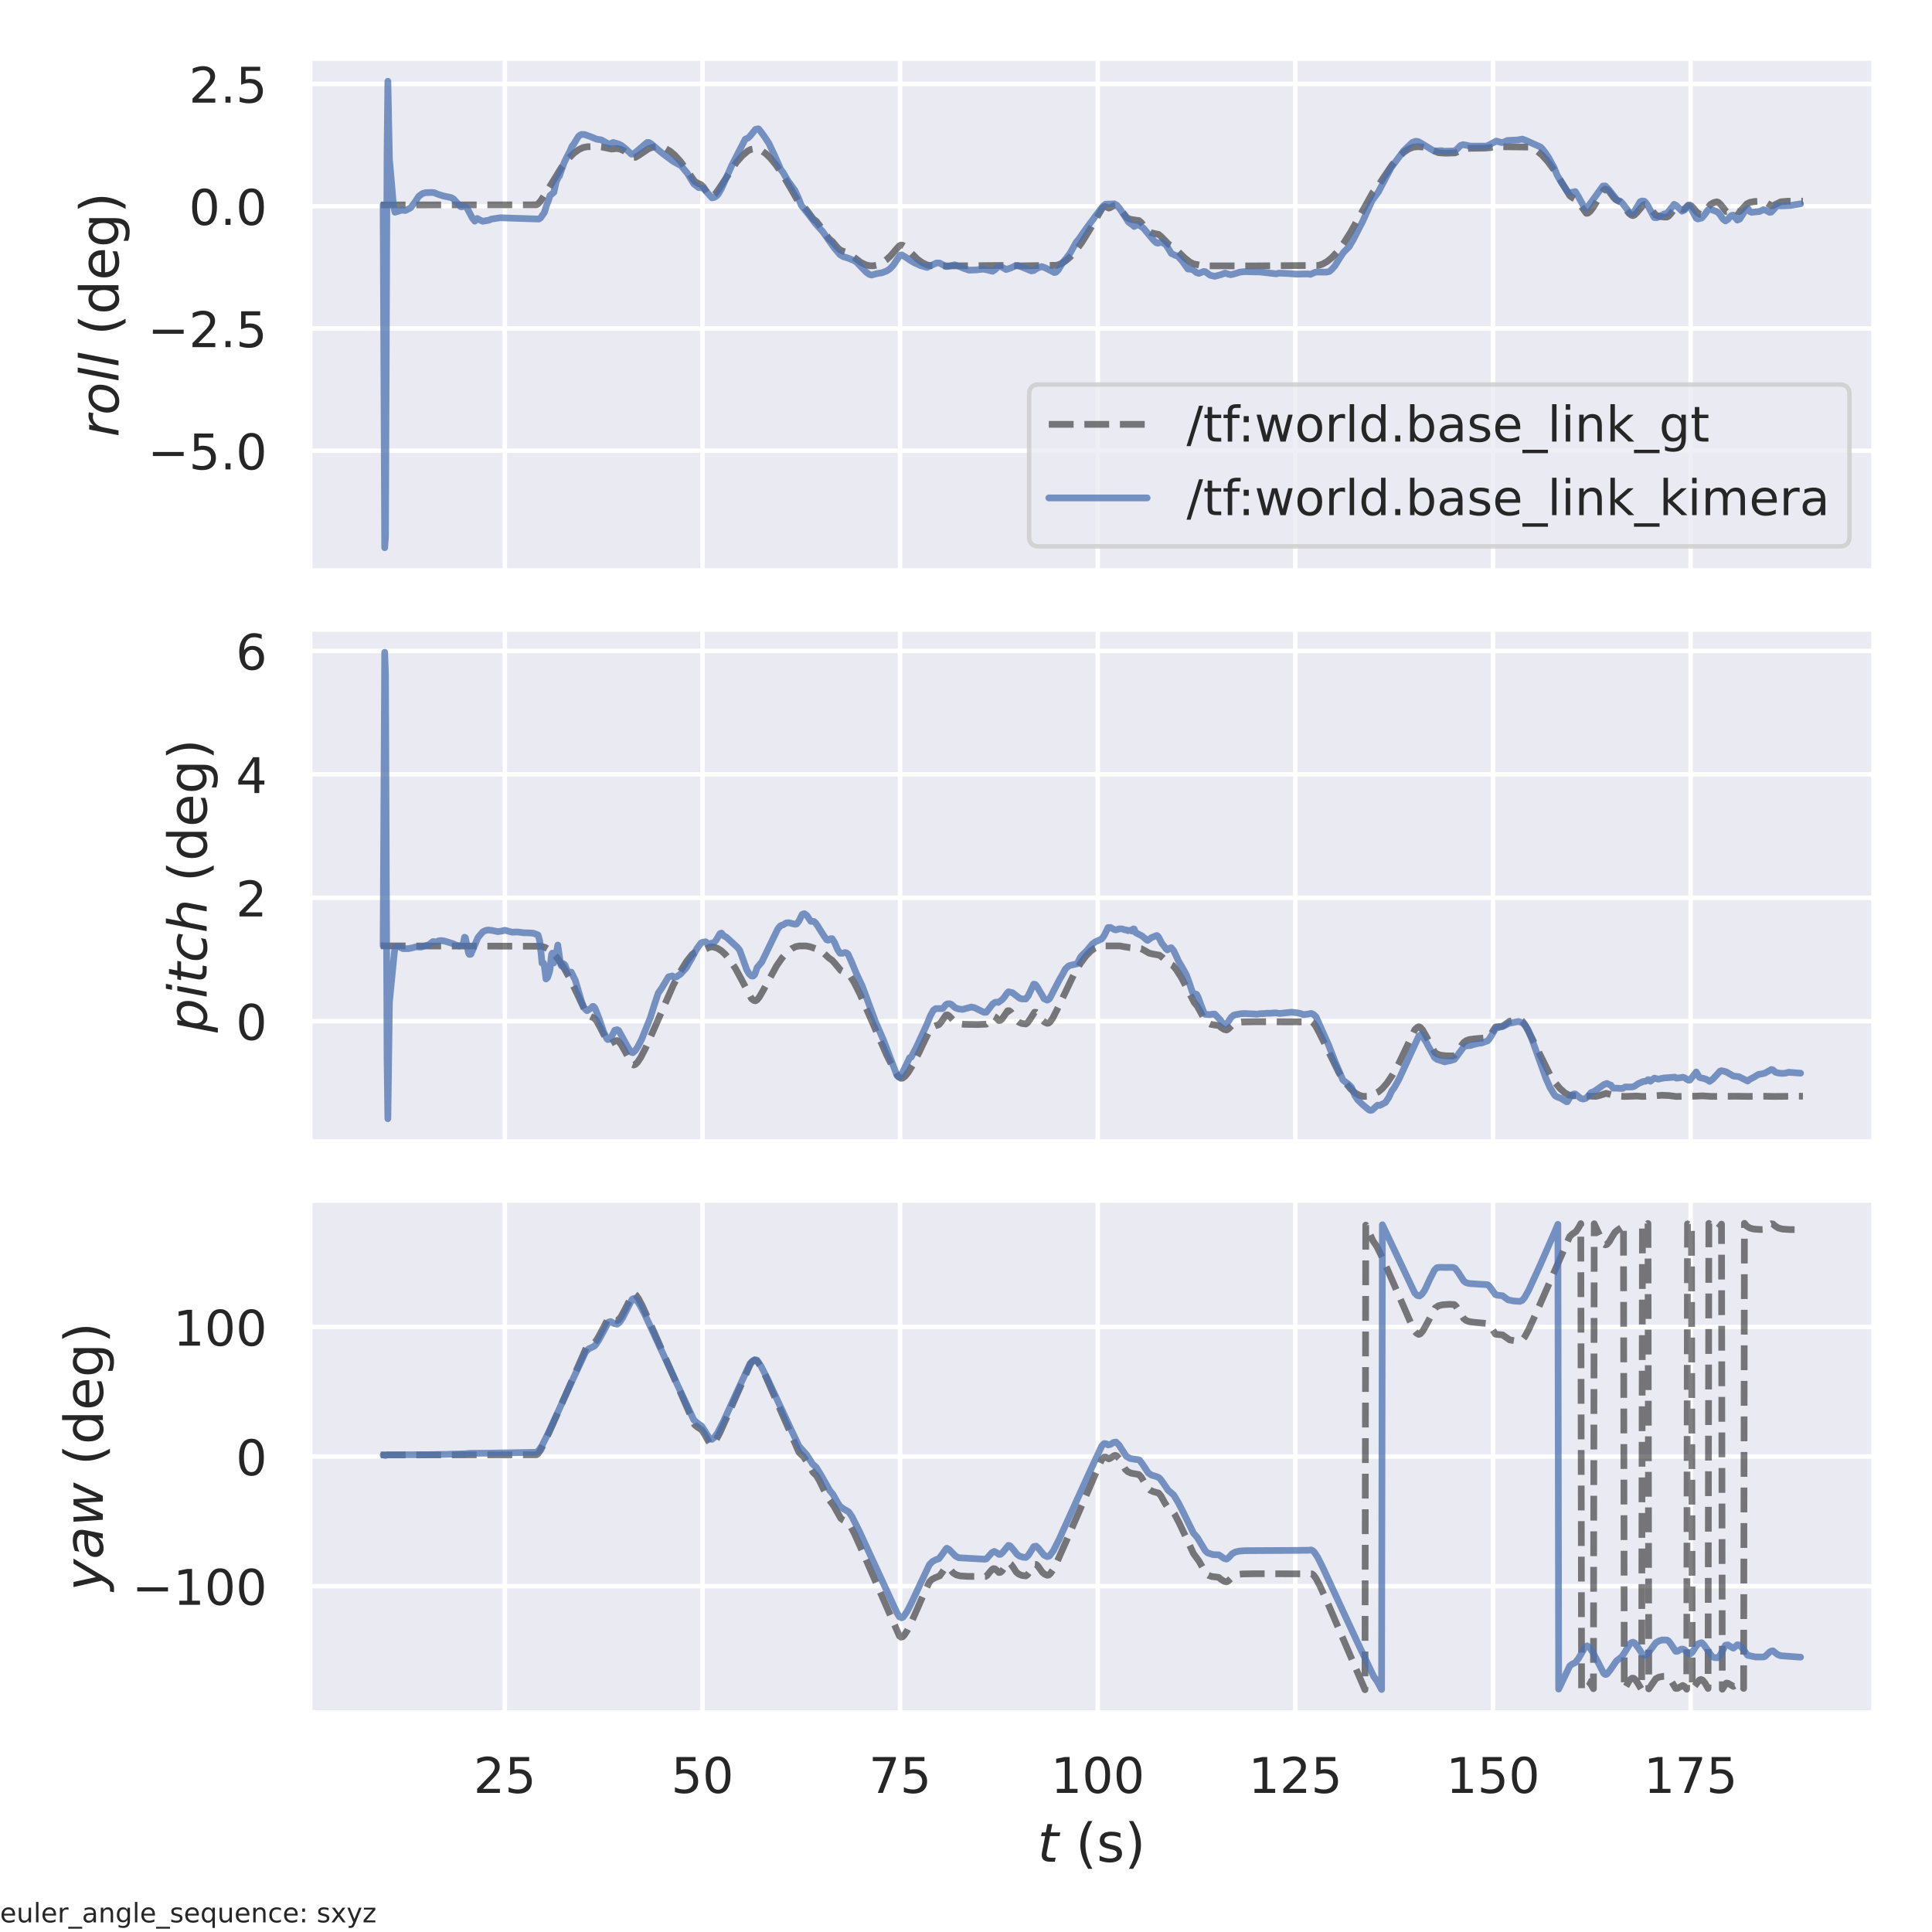 <?xml version="1.0" encoding="utf-8" standalone="no"?>
<!DOCTYPE svg PUBLIC "-//W3C//DTD SVG 1.1//EN"
  "http://www.w3.org/Graphics/SVG/1.1/DTD/svg11.dtd">
<!-- Created with matplotlib (https://matplotlib.org/) -->
<svg height="432pt" version="1.1" viewBox="0 0 432 432" width="432pt" xmlns="http://www.w3.org/2000/svg" xmlns:xlink="http://www.w3.org/1999/xlink">
 <defs>
  <style type="text/css">*{stroke-linecap:butt;stroke-linejoin:round;}</style>
 </defs>
 <g id="figure_1">
  <g id="patch_1">
   <path d="M 0 432 
L 432 432 
L 432 0 
L 0 0 
z
" style="fill:#ffffff;"/>
  </g>
  <g id="axes_1">
   <g id="patch_2">
    <path d="M 69.233 127.68 
L 419.04 127.68 
L 419.04 12.96 
L 69.233 12.96 
z
" style="fill:#eaeaf2;"/>
   </g>
   <g id="matplotlib.axis_1">
    <g id="xtick_1">
     <g id="line2d_1">
      <path clip-path="url(#p3c325fc0ca)" d="M 112.877 127.68 
L 112.877 12.96 
" style="fill:none;stroke:#ffffff;stroke-linecap:round;"/>
     </g>
    </g>
    <g id="xtick_2">
     <g id="line2d_2">
      <path clip-path="url(#p3c325fc0ca)" d="M 157.069 127.68 
L 157.069 12.96 
" style="fill:none;stroke:#ffffff;stroke-linecap:round;"/>
     </g>
    </g>
    <g id="xtick_3">
     <g id="line2d_3">
      <path clip-path="url(#p3c325fc0ca)" d="M 201.261 127.68 
L 201.261 12.96 
" style="fill:none;stroke:#ffffff;stroke-linecap:round;"/>
     </g>
    </g>
    <g id="xtick_4">
     <g id="line2d_4">
      <path clip-path="url(#p3c325fc0ca)" d="M 245.453 127.68 
L 245.453 12.96 
" style="fill:none;stroke:#ffffff;stroke-linecap:round;"/>
     </g>
    </g>
    <g id="xtick_5">
     <g id="line2d_5">
      <path clip-path="url(#p3c325fc0ca)" d="M 289.645 127.68 
L 289.645 12.96 
" style="fill:none;stroke:#ffffff;stroke-linecap:round;"/>
     </g>
    </g>
    <g id="xtick_6">
     <g id="line2d_6">
      <path clip-path="url(#p3c325fc0ca)" d="M 333.838 127.68 
L 333.838 12.96 
" style="fill:none;stroke:#ffffff;stroke-linecap:round;"/>
     </g>
    </g>
    <g id="xtick_7">
     <g id="line2d_7">
      <path clip-path="url(#p3c325fc0ca)" d="M 378.03 127.68 
L 378.03 12.96 
" style="fill:none;stroke:#ffffff;stroke-linecap:round;"/>
     </g>
    </g>
   </g>
   <g id="matplotlib.axis_2">
    <g id="ytick_1">
     <g id="line2d_8">
      <path clip-path="url(#p3c325fc0ca)" d="M 69.233 100.784 
L 419.04 100.784 
" style="fill:none;stroke:#ffffff;stroke-linecap:round;"/>
     </g>
     <g id="text_1">
      <!-- −5.0 -->
      <g style="fill:#262626;" transform="translate(33.021 104.963)scale(0.11 -0.11)">
       <defs>
        <path d="M 10.594 35.5 
L 73.188 35.5 
L 73.188 27.203 
L 10.594 27.203 
z
" id="DejaVuSans-8722"/>
        <path d="M 10.797 72.906 
L 49.516 72.906 
L 49.516 64.594 
L 19.828 64.594 
L 19.828 46.734 
Q 21.969 47.469 24.109 47.828 
Q 26.266 48.188 28.422 48.188 
Q 40.625 48.188 47.75 41.5 
Q 54.891 34.812 54.891 23.391 
Q 54.891 11.625 47.562 5.094 
Q 40.234 -1.422 26.906 -1.422 
Q 22.312 -1.422 17.547 -0.641 
Q 12.797 0.141 7.719 1.703 
L 7.719 11.625 
Q 12.109 9.234 16.797 8.062 
Q 21.484 6.891 26.703 6.891 
Q 35.156 6.891 40.078 11.328 
Q 45.016 15.766 45.016 23.391 
Q 45.016 31 40.078 35.438 
Q 35.156 39.891 26.703 39.891 
Q 22.75 39.891 18.812 39.016 
Q 14.891 38.141 10.797 36.281 
z
" id="DejaVuSans-53"/>
        <path d="M 10.688 12.406 
L 21 12.406 
L 21 0 
L 10.688 0 
z
" id="DejaVuSans-46"/>
        <path d="M 31.781 66.406 
Q 24.172 66.406 20.328 58.906 
Q 16.5 51.422 16.5 36.375 
Q 16.5 21.391 20.328 13.891 
Q 24.172 6.391 31.781 6.391 
Q 39.453 6.391 43.281 13.891 
Q 47.125 21.391 47.125 36.375 
Q 47.125 51.422 43.281 58.906 
Q 39.453 66.406 31.781 66.406 
z
M 31.781 74.219 
Q 44.047 74.219 50.516 64.516 
Q 56.984 54.828 56.984 36.375 
Q 56.984 17.969 50.516 8.266 
Q 44.047 -1.422 31.781 -1.422 
Q 19.531 -1.422 13.062 8.266 
Q 6.594 17.969 6.594 36.375 
Q 6.594 54.828 13.062 64.516 
Q 19.531 74.219 31.781 74.219 
z
" id="DejaVuSans-48"/>
       </defs>
       <use xlink:href="#DejaVuSans-8722"/>
       <use x="83.789" xlink:href="#DejaVuSans-53"/>
       <use x="147.412" xlink:href="#DejaVuSans-46"/>
       <use x="179.199" xlink:href="#DejaVuSans-48"/>
      </g>
     </g>
    </g>
    <g id="ytick_2">
     <g id="line2d_9">
      <path clip-path="url(#p3c325fc0ca)" d="M 69.233 73.445 
L 419.04 73.445 
" style="fill:none;stroke:#ffffff;stroke-linecap:round;"/>
     </g>
     <g id="text_2">
      <!-- −2.5 -->
      <g style="fill:#262626;" transform="translate(33.021 77.625)scale(0.11 -0.11)">
       <defs>
        <path d="M 19.188 8.297 
L 53.609 8.297 
L 53.609 0 
L 7.328 0 
L 7.328 8.297 
Q 12.938 14.109 22.625 23.891 
Q 32.328 33.688 34.812 36.531 
Q 39.547 41.844 41.422 45.531 
Q 43.312 49.219 43.312 52.781 
Q 43.312 58.594 39.234 62.25 
Q 35.156 65.922 28.609 65.922 
Q 23.969 65.922 18.812 64.312 
Q 13.672 62.703 7.812 59.422 
L 7.812 69.391 
Q 13.766 71.781 18.938 73 
Q 24.125 74.219 28.422 74.219 
Q 39.75 74.219 46.484 68.547 
Q 53.219 62.891 53.219 53.422 
Q 53.219 48.922 51.531 44.891 
Q 49.859 40.875 45.406 35.406 
Q 44.188 33.984 37.641 27.219 
Q 31.109 20.453 19.188 8.297 
z
" id="DejaVuSans-50"/>
       </defs>
       <use xlink:href="#DejaVuSans-8722"/>
       <use x="83.789" xlink:href="#DejaVuSans-50"/>
       <use x="147.412" xlink:href="#DejaVuSans-46"/>
       <use x="179.199" xlink:href="#DejaVuSans-53"/>
      </g>
     </g>
    </g>
    <g id="ytick_3">
     <g id="line2d_10">
      <path clip-path="url(#p3c325fc0ca)" d="M 69.233 46.107 
L 419.04 46.107 
" style="fill:none;stroke:#ffffff;stroke-linecap:round;"/>
     </g>
     <g id="text_3">
      <!-- 0.0 -->
      <g style="fill:#262626;" transform="translate(42.239 50.286)scale(0.11 -0.11)">
       <use xlink:href="#DejaVuSans-48"/>
       <use x="63.623" xlink:href="#DejaVuSans-46"/>
       <use x="95.41" xlink:href="#DejaVuSans-48"/>
      </g>
     </g>
    </g>
    <g id="ytick_4">
     <g id="line2d_11">
      <path clip-path="url(#p3c325fc0ca)" d="M 69.233 18.769 
L 419.04 18.769 
" style="fill:none;stroke:#ffffff;stroke-linecap:round;"/>
     </g>
     <g id="text_4">
      <!-- 2.5 -->
      <g style="fill:#262626;" transform="translate(42.239 22.948)scale(0.11 -0.11)">
       <use xlink:href="#DejaVuSans-50"/>
       <use x="63.623" xlink:href="#DejaVuSans-46"/>
       <use x="95.41" xlink:href="#DejaVuSans-53"/>
      </g>
     </g>
    </g>
    <g id="text_5">
     <!-- $roll$ (deg) -->
     <g style="fill:#262626;" transform="translate(26.501 97.74)rotate(-90)scale(0.12 -0.12)">
      <defs>
       <path d="M 44.578 46.391 
Q 43.219 47.125 41.453 47.516 
Q 39.703 47.906 37.703 47.906 
Q 30.516 47.906 25.141 42.453 
Q 19.781 37.016 18.016 27.875 
L 12.5 0 
L 3.516 0 
L 14.203 54.688 
L 23.188 54.688 
L 21.484 46.188 
Q 25.047 50.922 30 53.453 
Q 34.969 56 40.578 56 
Q 42.047 56 43.453 55.828 
Q 44.875 55.672 46.297 55.281 
z
" id="DejaVuSans-Oblique-114"/>
       <path d="M 25.391 -1.422 
Q 15.766 -1.422 10.172 4.516 
Q 4.594 10.453 4.594 20.703 
Q 4.594 26.656 6.516 32.828 
Q 8.453 39.016 11.531 43.219 
Q 16.359 49.75 22.312 52.875 
Q 28.266 56 35.797 56 
Q 45.125 56 50.859 50.188 
Q 56.594 44.391 56.594 35.016 
Q 56.594 28.516 54.688 22.062 
Q 52.781 15.625 49.703 11.375 
Q 44.922 4.828 38.969 1.703 
Q 33.016 -1.422 25.391 -1.422 
z
M 13.922 21 
Q 13.922 13.578 17.016 9.891 
Q 20.125 6.203 26.422 6.203 
Q 35.453 6.203 41.375 14.078 
Q 47.312 21.969 47.312 34.078 
Q 47.312 41.156 44.141 44.766 
Q 40.969 48.391 34.812 48.391 
Q 29.734 48.391 25.781 46.016 
Q 21.828 43.656 18.703 38.812 
Q 16.406 35.203 15.156 30.562 
Q 13.922 25.922 13.922 21 
z
" id="DejaVuSans-Oblique-111"/>
       <path d="M 18.312 75.984 
L 27.297 75.984 
L 12.5 0 
L 3.516 0 
z
" id="DejaVuSans-Oblique-108"/>
       <path id="DejaVuSans-32"/>
       <path d="M 31 75.875 
Q 24.469 64.656 21.281 53.656 
Q 18.109 42.672 18.109 31.391 
Q 18.109 20.125 21.312 9.062 
Q 24.516 -2 31 -13.188 
L 23.188 -13.188 
Q 15.875 -1.703 12.234 9.375 
Q 8.594 20.453 8.594 31.391 
Q 8.594 42.281 12.203 53.312 
Q 15.828 64.359 23.188 75.875 
z
" id="DejaVuSans-40"/>
       <path d="M 45.406 46.391 
L 45.406 75.984 
L 54.391 75.984 
L 54.391 0 
L 45.406 0 
L 45.406 8.203 
Q 42.578 3.328 38.25 0.953 
Q 33.938 -1.422 27.875 -1.422 
Q 17.969 -1.422 11.734 6.484 
Q 5.516 14.406 5.516 27.297 
Q 5.516 40.188 11.734 48.094 
Q 17.969 56 27.875 56 
Q 33.938 56 38.25 53.625 
Q 42.578 51.266 45.406 46.391 
z
M 14.797 27.297 
Q 14.797 17.391 18.875 11.75 
Q 22.953 6.109 30.078 6.109 
Q 37.203 6.109 41.297 11.75 
Q 45.406 17.391 45.406 27.297 
Q 45.406 37.203 41.297 42.844 
Q 37.203 48.484 30.078 48.484 
Q 22.953 48.484 18.875 42.844 
Q 14.797 37.203 14.797 27.297 
z
" id="DejaVuSans-100"/>
       <path d="M 56.203 29.594 
L 56.203 25.203 
L 14.891 25.203 
Q 15.484 15.922 20.484 11.062 
Q 25.484 6.203 34.422 6.203 
Q 39.594 6.203 44.453 7.469 
Q 49.312 8.734 54.109 11.281 
L 54.109 2.781 
Q 49.266 0.734 44.188 -0.344 
Q 39.109 -1.422 33.891 -1.422 
Q 20.797 -1.422 13.156 6.188 
Q 5.516 13.812 5.516 26.812 
Q 5.516 40.234 12.766 48.109 
Q 20.016 56 32.328 56 
Q 43.359 56 49.781 48.891 
Q 56.203 41.797 56.203 29.594 
z
M 47.219 32.234 
Q 47.125 39.594 43.094 43.984 
Q 39.062 48.391 32.422 48.391 
Q 24.906 48.391 20.391 44.141 
Q 15.875 39.891 15.188 32.172 
z
" id="DejaVuSans-101"/>
       <path d="M 45.406 27.984 
Q 45.406 37.75 41.375 43.109 
Q 37.359 48.484 30.078 48.484 
Q 22.859 48.484 18.828 43.109 
Q 14.797 37.75 14.797 27.984 
Q 14.797 18.266 18.828 12.891 
Q 22.859 7.516 30.078 7.516 
Q 37.359 7.516 41.375 12.891 
Q 45.406 18.266 45.406 27.984 
z
M 54.391 6.781 
Q 54.391 -7.172 48.188 -13.984 
Q 42 -20.797 29.203 -20.797 
Q 24.469 -20.797 20.266 -20.094 
Q 16.062 -19.391 12.109 -17.922 
L 12.109 -9.188 
Q 16.062 -11.328 19.922 -12.344 
Q 23.781 -13.375 27.781 -13.375 
Q 36.625 -13.375 41.016 -8.766 
Q 45.406 -4.156 45.406 5.172 
L 45.406 9.625 
Q 42.625 4.781 38.281 2.391 
Q 33.938 0 27.875 0 
Q 17.828 0 11.672 7.656 
Q 5.516 15.328 5.516 27.984 
Q 5.516 40.672 11.672 48.328 
Q 17.828 56 27.875 56 
Q 33.938 56 38.281 53.609 
Q 42.625 51.219 45.406 46.391 
L 45.406 54.688 
L 54.391 54.688 
z
" id="DejaVuSans-103"/>
       <path d="M 8.016 75.875 
L 15.828 75.875 
Q 23.141 64.359 26.781 53.312 
Q 30.422 42.281 30.422 31.391 
Q 30.422 20.453 26.781 9.375 
Q 23.141 -1.703 15.828 -13.188 
L 8.016 -13.188 
Q 14.5 -2 17.703 9.062 
Q 20.906 20.125 20.906 31.391 
Q 20.906 42.672 17.703 53.656 
Q 14.5 64.656 8.016 75.875 
z
" id="DejaVuSans-41"/>
      </defs>
      <use transform="translate(0 0.016)" xlink:href="#DejaVuSans-Oblique-114"/>
      <use transform="translate(41.113 0.016)" xlink:href="#DejaVuSans-Oblique-111"/>
      <use transform="translate(102.295 0.016)" xlink:href="#DejaVuSans-Oblique-108"/>
      <use transform="translate(130.078 0.016)" xlink:href="#DejaVuSans-Oblique-108"/>
      <use transform="translate(157.861 0.016)" xlink:href="#DejaVuSans-32"/>
      <use transform="translate(189.648 0.016)" xlink:href="#DejaVuSans-40"/>
      <use transform="translate(228.662 0.016)" xlink:href="#DejaVuSans-100"/>
      <use transform="translate(292.139 0.016)" xlink:href="#DejaVuSans-101"/>
      <use transform="translate(353.662 0.016)" xlink:href="#DejaVuSans-103"/>
      <use transform="translate(417.139 0.016)" xlink:href="#DejaVuSans-41"/>
     </g>
    </g>
   </g>
   <g id="line2d_12">
    <path clip-path="url(#p3c325fc0ca)" d="M 85.133 45.829 
L 119.956 45.798 
L 120.31 45.582 
L 120.84 44.998 
L 121.901 43.376 
L 125.613 37.347 
L 127.027 35.536 
L 128.264 34.288 
L 129.325 33.5 
L 130.386 32.99 
L 131.269 32.818 
L 133.567 32.761 
L 134.628 32.882 
L 136.749 33.325 
L 137.987 33.211 
L 138.694 33.349 
L 139.578 33.765 
L 140.638 34.567 
L 141.522 35.241 
L 142.052 35.184 
L 142.759 34.783 
L 145.057 33.24 
L 146.118 32.86 
L 147.002 32.76 
L 147.886 32.864 
L 148.77 33.172 
L 149.83 33.802 
L 150.891 34.703 
L 152.128 36.072 
L 153.542 38.003 
L 155.31 40.555 
L 156.017 40.967 
L 156.724 41.262 
L 157.254 41.796 
L 158.138 43.073 
L 158.669 43.84 
L 159.022 44 
L 159.376 43.89 
L 159.906 43.41 
L 160.79 42.181 
L 164.679 36.28 
L 165.916 34.869 
L 167.153 33.795 
L 167.861 33.42 
L 168.744 33.257 
L 169.451 33.346 
L 170.335 33.726 
L 171.219 34.347 
L 172.28 35.367 
L 173.517 36.879 
L 174.931 38.954 
L 176.876 42.253 
L 178.643 45.33 
L 179.174 45.78 
L 179.704 46.144 
L 180.411 47.024 
L 181.825 48.948 
L 182.532 49.478 
L 183.239 50.376 
L 185.361 53.392 
L 186.068 53.953 
L 187.305 55.407 
L 187.835 55.886 
L 188.543 56.191 
L 189.78 56.578 
L 190.84 57.428 
L 192.431 58.651 
L 193.492 59.183 
L 194.376 59.413 
L 195.26 59.44 
L 196.144 59.263 
L 197.027 58.885 
L 198.088 58.172 
L 199.149 57.193 
L 200.386 55.743 
L 201.093 54.967 
L 201.447 54.794 
L 201.8 54.839 
L 202.33 55.168 
L 203.391 56.222 
L 205.159 57.971 
L 206.219 58.74 
L 207.28 59.238 
L 208.164 59.395 
L 210.815 59.45 
L 213.113 59.454 
L 225.134 59.342 
L 226.017 59.354 
L 227.785 59.453 
L 236.27 59.32 
L 237.154 59.012 
L 238.214 58.382 
L 239.275 57.477 
L 240.512 56.101 
L 241.927 54.163 
L 243.694 51.305 
L 246.523 46.478 
L 247.053 46.177 
L 247.406 46.288 
L 247.937 46.532 
L 248.29 46.402 
L 248.997 45.998 
L 249.528 45.914 
L 249.881 46.113 
L 250.412 46.681 
L 252.002 48.705 
L 252.71 49.02 
L 253.77 49.198 
L 254.654 49.312 
L 255.184 49.751 
L 256.068 50.928 
L 256.598 51.581 
L 257.306 52.014 
L 258.189 52.233 
L 259.073 52.416 
L 259.604 52.867 
L 261.371 54.665 
L 262.255 55.102 
L 263.139 55.955 
L 264.907 57.692 
L 266.144 58.645 
L 266.851 58.989 
L 268.972 59.433 
L 270.563 59.444 
L 280.462 59.454 
L 294.78 59.346 
L 295.664 59.076 
L 296.725 58.491 
L 297.786 57.627 
L 299.023 56.295 
L 300.437 54.397 
L 302.028 51.877 
L 304.326 47.767 
L 306.978 43.013 
L 307.861 42.006 
L 309.276 39.845 
L 311.22 36.95 
L 312.634 35.22 
L 313.871 34.051 
L 314.932 33.336 
L 315.993 32.907 
L 317.053 32.801 
L 318.291 32.882 
L 319.351 33.201 
L 321.649 34.146 
L 323.24 34.254 
L 325.361 34.193 
L 326.245 33.769 
L 327.306 33.303 
L 328.543 33.163 
L 331.902 33.123 
L 333.139 33.014 
L 334.553 32.798 
L 341.801 32.886 
L 342.685 33.182 
L 343.745 33.797 
L 344.806 34.689 
L 346.043 36.051 
L 347.458 37.976 
L 349.225 40.822 
L 350.993 43.747 
L 351.523 44.15 
L 352.407 44.635 
L 353.114 45.506 
L 354.705 47.693 
L 355.059 47.659 
L 355.589 47.242 
L 356.296 46.303 
L 357.71 43.913 
L 358.594 42.46 
L 358.947 42.279 
L 359.301 42.369 
L 359.831 42.825 
L 360.715 44.047 
L 361.245 44.612 
L 361.953 44.991 
L 362.306 45.16 
L 362.836 45.694 
L 363.72 46.997 
L 364.251 47.718 
L 364.781 48.115 
L 365.134 48.206 
L 365.488 48.057 
L 366.018 47.535 
L 367.432 45.851 
L 367.786 45.699 
L 368.139 45.793 
L 368.67 46.265 
L 370.261 48.1 
L 370.968 48.372 
L 372.028 48.527 
L 372.735 48.532 
L 373.089 48.329 
L 373.619 47.76 
L 374.68 46.365 
L 375.033 46.348 
L 376.271 46.877 
L 376.624 46.731 
L 377.155 46.209 
L 377.508 45.872 
L 377.862 45.853 
L 378.215 46.06 
L 378.746 46.636 
L 379.453 47.503 
L 380.16 47.925 
L 380.513 47.923 
L 381.044 47.536 
L 381.751 46.618 
L 382.458 45.722 
L 383.165 45.305 
L 383.872 45.127 
L 384.225 45.246 
L 384.756 45.741 
L 385.993 47.309 
L 386.347 47.292 
L 387.584 46.712 
L 387.938 46.854 
L 388.645 47.35 
L 388.998 47.266 
L 389.528 46.802 
L 390.589 45.59 
L 391.296 45.246 
L 392.357 45.051 
L 394.301 44.977 
L 394.655 45.091 
L 396.069 46.019 
L 396.422 45.992 
L 398.19 45.125 
L 399.604 45 
L 403.14 44.977 
L 403.14 44.977 
" style="fill:none;stroke:#000000;stroke-dasharray:5.55,2.4;stroke-dashoffset:0;stroke-opacity:0.5;stroke-width:1.5;"/>
   </g>
   <g id="line2d_13">
    <path clip-path="url(#p3c325fc0ca)" d="M 85.666 45.85 
L 86.02 122.465 
L 86.197 120.01 
L 86.55 34.017 
L 86.727 18.175 
L 87.08 35.644 
L 87.611 41.591 
L 87.964 45.866 
L 88.318 47.453 
L 89.025 47.254 
L 89.555 47.056 
L 90.086 47.001 
L 90.616 47.073 
L 91.323 46.732 
L 91.853 46.432 
L 92.914 45.004 
L 93.621 43.898 
L 94.505 43.256 
L 95.212 43.073 
L 96.626 43.041 
L 97.156 43.11 
L 97.863 43.413 
L 99.101 43.811 
L 100.868 44.177 
L 101.399 44.477 
L 102.283 45.442 
L 102.99 46.214 
L 103.166 46.265 
L 103.697 46.138 
L 104.05 46.227 
L 104.404 46.475 
L 105.111 47.82 
L 105.641 48.789 
L 106.171 49.453 
L 106.702 48.857 
L 107.409 49.239 
L 107.939 49.477 
L 109.353 49.226 
L 109.884 48.985 
L 111.828 48.691 
L 120.49 48.983 
L 120.843 48.765 
L 121.727 47.488 
L 122.257 45.779 
L 122.611 44.913 
L 122.965 43.75 
L 123.848 42.983 
L 124.379 40.606 
L 124.909 39.532 
L 125.086 39.374 
L 125.439 38.307 
L 126.146 36.366 
L 126.853 34.92 
L 127.384 33.921 
L 127.914 32.679 
L 128.268 32.252 
L 129.328 30.522 
L 129.682 30.213 
L 130.035 30.054 
L 130.742 30.088 
L 131.98 30.532 
L 133.394 31.114 
L 134.454 31.279 
L 136.222 32.258 
L 137.106 31.853 
L 138.343 32.208 
L 139.05 32.586 
L 139.934 33.315 
L 141.172 34.465 
L 141.525 34.444 
L 142.056 34.116 
L 144.707 31.851 
L 145.061 31.847 
L 145.591 32.142 
L 147.005 33.353 
L 147.359 33.667 
L 148.066 34.24 
L 148.773 34.791 
L 149.303 35.177 
L 150.54 36.095 
L 152.308 37.063 
L 153.722 38.79 
L 155.136 41.113 
L 156.197 41.934 
L 156.727 41.997 
L 157.081 42.056 
L 157.434 42.271 
L 159.202 44.24 
L 159.732 44.125 
L 160.263 43.796 
L 160.616 43.391 
L 161.323 42.155 
L 163.621 36.997 
L 166.626 31.145 
L 167.333 30.81 
L 167.687 30.46 
L 168.924 28.934 
L 169.455 28.798 
L 169.631 28.83 
L 169.985 29.258 
L 170.869 30.453 
L 171.929 32.053 
L 173.167 34.693 
L 174.581 37.887 
L 175.111 38.594 
L 176.172 40.425 
L 177.763 42.614 
L 178.47 44.144 
L 179.177 45.929 
L 181.121 48.356 
L 182.359 50.006 
L 183.95 51.773 
L 186.601 55.519 
L 187.839 56.95 
L 188.546 57.385 
L 189.43 57.651 
L 189.783 57.771 
L 191.02 58.28 
L 191.551 58.637 
L 193.672 60.848 
L 194.379 61.361 
L 194.909 61.495 
L 196.147 61.158 
L 197.207 60.994 
L 198.268 60.588 
L 198.975 60.112 
L 199.682 59.37 
L 201.273 57.03 
L 201.627 56.99 
L 202.51 57.513 
L 203.571 58.238 
L 204.455 58.753 
L 205.869 59.403 
L 207.283 59.796 
L 209.404 58.807 
L 210.111 58.822 
L 210.819 59.201 
L 211.526 59.579 
L 211.879 59.591 
L 213.47 59.206 
L 214.354 59.512 
L 215.415 59.976 
L 216.652 60.405 
L 218.243 60.357 
L 219.834 60.181 
L 220.718 60.346 
L 221.955 60.656 
L 222.485 60.301 
L 223.192 59.602 
L 223.723 59.583 
L 224.43 59.948 
L 224.96 60.27 
L 226.021 59.922 
L 227.081 59.418 
L 227.612 59.361 
L 228.849 59.861 
L 230.617 60.572 
L 231.147 60.495 
L 231.854 60.009 
L 232.915 59.604 
L 233.798 59.924 
L 235.743 60.945 
L 236.096 60.873 
L 236.627 60.381 
L 237.157 59.474 
L 237.687 58.63 
L 238.571 57.553 
L 239.278 56.608 
L 240.162 55.022 
L 240.692 54.085 
L 241.223 53.478 
L 241.93 52.45 
L 242.99 50.957 
L 245.996 46.895 
L 246.703 46.036 
L 247.233 45.644 
L 247.586 45.636 
L 248.117 45.637 
L 249.177 45.577 
L 249.708 45.862 
L 250.415 46.7 
L 252.359 49.677 
L 252.889 50.061 
L 253.243 50.306 
L 253.597 50.639 
L 254.127 50.355 
L 254.48 50.317 
L 255.011 50.514 
L 255.718 51.052 
L 256.955 52.553 
L 258.016 53.799 
L 258.546 54.269 
L 258.9 54.375 
L 259.783 54.138 
L 260.667 54.72 
L 261.198 55.487 
L 261.905 56.667 
L 262.789 57.102 
L 263.319 57.232 
L 264.379 58.408 
L 265.617 60.151 
L 266.147 60.196 
L 266.501 60.236 
L 266.854 60.41 
L 267.561 60.978 
L 268.092 61.125 
L 269.152 60.703 
L 269.506 60.751 
L 270.566 61.536 
L 271.627 61.785 
L 273.041 61.4 
L 273.571 61.202 
L 273.925 61.062 
L 274.632 61.289 
L 275.162 61.422 
L 275.869 61.277 
L 277.284 60.834 
L 278.344 60.736 
L 280.819 60.803 
L 281.526 60.797 
L 282.233 60.866 
L 285.415 61.233 
L 285.945 61.065 
L 288.066 61.164 
L 289.834 61.296 
L 292.486 61.248 
L 293.016 61.348 
L 293.546 61.117 
L 294.077 60.884 
L 294.43 60.834 
L 296.551 60.853 
L 297.258 60.705 
L 297.789 60.232 
L 298.496 59.437 
L 299.556 57.715 
L 300.44 56.396 
L 301.678 55.158 
L 302.561 53.642 
L 304.683 49.524 
L 306.804 44.838 
L 308.218 42.903 
L 311.046 37.501 
L 313.875 33.695 
L 315.819 31.835 
L 316.526 31.581 
L 317.057 31.639 
L 317.587 31.912 
L 318.117 32.219 
L 320.238 33.525 
L 320.592 33.704 
L 321.122 33.746 
L 322.36 33.697 
L 322.89 33.814 
L 325.188 33.759 
L 325.718 33.415 
L 326.602 32.519 
L 327.132 32.343 
L 327.839 32.462 
L 328.723 32.665 
L 332.259 32.678 
L 332.789 32.513 
L 334.557 31.549 
L 335.794 31.886 
L 336.324 31.738 
L 337.031 31.413 
L 337.738 31.375 
L 339.329 31.297 
L 340.39 31.111 
L 341.097 31.357 
L 343.749 32.548 
L 344.456 32.872 
L 344.809 33.216 
L 345.516 34.108 
L 346.223 35.156 
L 347.461 37.408 
L 348.168 39.138 
L 349.228 40.956 
L 349.759 41.733 
L 350.466 42.793 
L 350.996 43.081 
L 351.703 42.957 
L 352.233 42.837 
L 352.941 43.981 
L 354.178 46.246 
L 354.531 46.523 
L 354.885 46.469 
L 358.42 41.597 
L 358.951 41.579 
L 359.658 42.315 
L 361.602 44.757 
L 362.309 44.994 
L 362.84 45.523 
L 364.431 47.62 
L 364.607 47.715 
L 365.138 47.543 
L 365.491 47.213 
L 366.728 45.125 
L 367.082 44.956 
L 367.612 44.962 
L 367.966 45.281 
L 368.496 46.037 
L 369.203 47.377 
L 369.734 48.384 
L 369.91 48.639 
L 370.441 48.68 
L 370.971 48.464 
L 372.032 47.868 
L 372.739 47.709 
L 373.622 46.628 
L 374.33 45.688 
L 374.86 45.98 
L 376.097 47.219 
L 376.628 47 
L 377.335 46.145 
L 377.511 46.066 
L 377.865 46.161 
L 379.279 48.785 
L 379.633 48.965 
L 380.516 48.75 
L 381.224 47.91 
L 381.931 46.914 
L 382.284 46.746 
L 383.875 47.308 
L 384.229 47.573 
L 384.582 47.983 
L 385.289 49.01 
L 385.82 49.406 
L 386.35 49.076 
L 387.057 48.221 
L 387.41 48.119 
L 387.587 48.117 
L 388.471 49.221 
L 389.001 48.992 
L 390.062 47.329 
L 390.415 46.851 
L 390.769 46.553 
L 391.299 47.318 
L 391.653 47.473 
L 393.421 47.29 
L 394.304 46.878 
L 394.835 47.03 
L 395.719 47.486 
L 396.072 47.416 
L 396.779 46.642 
L 397.309 45.992 
L 398.193 46.032 
L 400.315 45.953 
L 402.613 45.573 
L 402.613 45.573 
" style="fill:none;stroke:#4c72b0;stroke-linecap:round;stroke-opacity:0.75;stroke-width:1.5;"/>
   </g>
   <g id="patch_3">
    <path d="M 69.233 127.68 
L 69.233 12.96 
" style="fill:none;stroke:#ffffff;stroke-linecap:square;stroke-linejoin:miter;stroke-width:1.25;"/>
   </g>
   <g id="patch_4">
    <path d="M 419.04 127.68 
L 419.04 12.96 
" style="fill:none;stroke:#ffffff;stroke-linecap:square;stroke-linejoin:miter;stroke-width:1.25;"/>
   </g>
   <g id="patch_5">
    <path d="M 69.233 127.68 
L 419.04 127.68 
" style="fill:none;stroke:#ffffff;stroke-linecap:square;stroke-linejoin:miter;stroke-width:1.25;"/>
   </g>
   <g id="patch_6">
    <path d="M 69.233 12.96 
L 419.04 12.96 
" style="fill:none;stroke:#ffffff;stroke-linecap:square;stroke-linejoin:miter;stroke-width:1.25;"/>
   </g>
   <g id="legend_1">
    <g id="patch_7">
     <path d="M 232.312 122.18 
L 411.34 122.18 
Q 413.54 122.18 413.54 119.98 
L 413.54 88.176 
Q 413.54 85.976 411.34 85.976 
L 232.312 85.976 
Q 230.112 85.976 230.112 88.176 
L 230.112 119.98 
Q 230.112 122.18 232.312 122.18 
z
" style="fill:#eaeaf2;opacity:0.8;stroke:#cccccc;stroke-linejoin:miter;"/>
    </g>
    <g id="line2d_14">
     <path d="M 234.512 94.885 
L 256.512 94.885 
" style="fill:none;stroke:#000000;stroke-dasharray:5.55,2.4;stroke-dashoffset:0;stroke-opacity:0.5;stroke-width:1.5;"/>
    </g>
    <g id="line2d_15"/>
    <g id="text_6">
     <!-- /tf:world.base_link_gt -->
     <g style="fill:#262626;" transform="translate(265.312 98.735)scale(0.11 -0.11)">
      <defs>
       <path d="M 25.391 72.906 
L 33.688 72.906 
L 8.297 -9.281 
L 0 -9.281 
z
" id="DejaVuSans-47"/>
       <path d="M 18.312 70.219 
L 18.312 54.688 
L 36.812 54.688 
L 36.812 47.703 
L 18.312 47.703 
L 18.312 18.016 
Q 18.312 11.328 20.141 9.422 
Q 21.969 7.516 27.594 7.516 
L 36.812 7.516 
L 36.812 0 
L 27.594 0 
Q 17.188 0 13.234 3.875 
Q 9.281 7.766 9.281 18.016 
L 9.281 47.703 
L 2.688 47.703 
L 2.688 54.688 
L 9.281 54.688 
L 9.281 70.219 
z
" id="DejaVuSans-116"/>
       <path d="M 37.109 75.984 
L 37.109 68.5 
L 28.516 68.5 
Q 23.688 68.5 21.797 66.547 
Q 19.922 64.594 19.922 59.516 
L 19.922 54.688 
L 34.719 54.688 
L 34.719 47.703 
L 19.922 47.703 
L 19.922 0 
L 10.891 0 
L 10.891 47.703 
L 2.297 47.703 
L 2.297 54.688 
L 10.891 54.688 
L 10.891 58.5 
Q 10.891 67.625 15.141 71.797 
Q 19.391 75.984 28.609 75.984 
z
" id="DejaVuSans-102"/>
       <path d="M 11.719 12.406 
L 22.016 12.406 
L 22.016 0 
L 11.719 0 
z
M 11.719 51.703 
L 22.016 51.703 
L 22.016 39.312 
L 11.719 39.312 
z
" id="DejaVuSans-58"/>
       <path d="M 4.203 54.688 
L 13.188 54.688 
L 24.422 12.016 
L 35.594 54.688 
L 46.188 54.688 
L 57.422 12.016 
L 68.609 54.688 
L 77.594 54.688 
L 63.281 0 
L 52.688 0 
L 40.922 44.828 
L 29.109 0 
L 18.5 0 
z
" id="DejaVuSans-119"/>
       <path d="M 30.609 48.391 
Q 23.391 48.391 19.188 42.75 
Q 14.984 37.109 14.984 27.297 
Q 14.984 17.484 19.156 11.844 
Q 23.344 6.203 30.609 6.203 
Q 37.797 6.203 41.984 11.859 
Q 46.188 17.531 46.188 27.297 
Q 46.188 37.016 41.984 42.703 
Q 37.797 48.391 30.609 48.391 
z
M 30.609 56 
Q 42.328 56 49.016 48.375 
Q 55.719 40.766 55.719 27.297 
Q 55.719 13.875 49.016 6.219 
Q 42.328 -1.422 30.609 -1.422 
Q 18.844 -1.422 12.172 6.219 
Q 5.516 13.875 5.516 27.297 
Q 5.516 40.766 12.172 48.375 
Q 18.844 56 30.609 56 
z
" id="DejaVuSans-111"/>
       <path d="M 41.109 46.297 
Q 39.594 47.172 37.812 47.578 
Q 36.031 48 33.891 48 
Q 26.266 48 22.188 43.047 
Q 18.109 38.094 18.109 28.812 
L 18.109 0 
L 9.078 0 
L 9.078 54.688 
L 18.109 54.688 
L 18.109 46.188 
Q 20.953 51.172 25.484 53.578 
Q 30.031 56 36.531 56 
Q 37.453 56 38.578 55.875 
Q 39.703 55.766 41.062 55.516 
z
" id="DejaVuSans-114"/>
       <path d="M 9.422 75.984 
L 18.406 75.984 
L 18.406 0 
L 9.422 0 
z
" id="DejaVuSans-108"/>
       <path d="M 48.688 27.297 
Q 48.688 37.203 44.609 42.844 
Q 40.531 48.484 33.406 48.484 
Q 26.266 48.484 22.188 42.844 
Q 18.109 37.203 18.109 27.297 
Q 18.109 17.391 22.188 11.75 
Q 26.266 6.109 33.406 6.109 
Q 40.531 6.109 44.609 11.75 
Q 48.688 17.391 48.688 27.297 
z
M 18.109 46.391 
Q 20.953 51.266 25.266 53.625 
Q 29.594 56 35.594 56 
Q 45.562 56 51.781 48.094 
Q 58.016 40.188 58.016 27.297 
Q 58.016 14.406 51.781 6.484 
Q 45.562 -1.422 35.594 -1.422 
Q 29.594 -1.422 25.266 0.953 
Q 20.953 3.328 18.109 8.203 
L 18.109 0 
L 9.078 0 
L 9.078 75.984 
L 18.109 75.984 
z
" id="DejaVuSans-98"/>
       <path d="M 34.281 27.484 
Q 23.391 27.484 19.188 25 
Q 14.984 22.516 14.984 16.5 
Q 14.984 11.719 18.141 8.906 
Q 21.297 6.109 26.703 6.109 
Q 34.188 6.109 38.703 11.406 
Q 43.219 16.703 43.219 25.484 
L 43.219 27.484 
z
M 52.203 31.203 
L 52.203 0 
L 43.219 0 
L 43.219 8.297 
Q 40.141 3.328 35.547 0.953 
Q 30.953 -1.422 24.312 -1.422 
Q 15.922 -1.422 10.953 3.297 
Q 6 8.016 6 15.922 
Q 6 25.141 12.172 29.828 
Q 18.359 34.516 30.609 34.516 
L 43.219 34.516 
L 43.219 35.406 
Q 43.219 41.609 39.141 45 
Q 35.062 48.391 27.688 48.391 
Q 23 48.391 18.547 47.266 
Q 14.109 46.141 10.016 43.891 
L 10.016 52.203 
Q 14.938 54.109 19.578 55.047 
Q 24.219 56 28.609 56 
Q 40.484 56 46.344 49.844 
Q 52.203 43.703 52.203 31.203 
z
" id="DejaVuSans-97"/>
       <path d="M 44.281 53.078 
L 44.281 44.578 
Q 40.484 46.531 36.375 47.5 
Q 32.281 48.484 27.875 48.484 
Q 21.188 48.484 17.844 46.438 
Q 14.5 44.391 14.5 40.281 
Q 14.5 37.156 16.891 35.375 
Q 19.281 33.594 26.516 31.984 
L 29.594 31.297 
Q 39.156 29.25 43.188 25.516 
Q 47.219 21.781 47.219 15.094 
Q 47.219 7.469 41.188 3.016 
Q 35.156 -1.422 24.609 -1.422 
Q 20.219 -1.422 15.453 -0.562 
Q 10.688 0.297 5.422 2 
L 5.422 11.281 
Q 10.406 8.688 15.234 7.391 
Q 20.062 6.109 24.812 6.109 
Q 31.156 6.109 34.562 8.281 
Q 37.984 10.453 37.984 14.406 
Q 37.984 18.062 35.516 20.016 
Q 33.062 21.969 24.703 23.781 
L 21.578 24.516 
Q 13.234 26.266 9.516 29.906 
Q 5.812 33.547 5.812 39.891 
Q 5.812 47.609 11.281 51.797 
Q 16.75 56 26.812 56 
Q 31.781 56 36.172 55.266 
Q 40.578 54.547 44.281 53.078 
z
" id="DejaVuSans-115"/>
       <path d="M 50.984 -16.609 
L 50.984 -23.578 
L -0.984 -23.578 
L -0.984 -16.609 
z
" id="DejaVuSans-95"/>
       <path d="M 9.422 54.688 
L 18.406 54.688 
L 18.406 0 
L 9.422 0 
z
M 9.422 75.984 
L 18.406 75.984 
L 18.406 64.594 
L 9.422 64.594 
z
" id="DejaVuSans-105"/>
       <path d="M 54.891 33.016 
L 54.891 0 
L 45.906 0 
L 45.906 32.719 
Q 45.906 40.484 42.875 44.328 
Q 39.844 48.188 33.797 48.188 
Q 26.516 48.188 22.312 43.547 
Q 18.109 38.922 18.109 30.906 
L 18.109 0 
L 9.078 0 
L 9.078 54.688 
L 18.109 54.688 
L 18.109 46.188 
Q 21.344 51.125 25.703 53.562 
Q 30.078 56 35.797 56 
Q 45.219 56 50.047 50.172 
Q 54.891 44.344 54.891 33.016 
z
" id="DejaVuSans-110"/>
       <path d="M 9.078 75.984 
L 18.109 75.984 
L 18.109 31.109 
L 44.922 54.688 
L 56.391 54.688 
L 27.391 29.109 
L 57.625 0 
L 45.906 0 
L 18.109 26.703 
L 18.109 0 
L 9.078 0 
z
" id="DejaVuSans-107"/>
      </defs>
      <use xlink:href="#DejaVuSans-47"/>
      <use x="33.691" xlink:href="#DejaVuSans-116"/>
      <use x="72.9" xlink:href="#DejaVuSans-102"/>
      <use x="104.48" xlink:href="#DejaVuSans-58"/>
      <use x="138.172" xlink:href="#DejaVuSans-119"/>
      <use x="219.959" xlink:href="#DejaVuSans-111"/>
      <use x="281.141" xlink:href="#DejaVuSans-114"/>
      <use x="322.254" xlink:href="#DejaVuSans-108"/>
      <use x="350.037" xlink:href="#DejaVuSans-100"/>
      <use x="413.514" xlink:href="#DejaVuSans-46"/>
      <use x="445.301" xlink:href="#DejaVuSans-98"/>
      <use x="508.777" xlink:href="#DejaVuSans-97"/>
      <use x="570.057" xlink:href="#DejaVuSans-115"/>
      <use x="622.156" xlink:href="#DejaVuSans-101"/>
      <use x="683.68" xlink:href="#DejaVuSans-95"/>
      <use x="733.68" xlink:href="#DejaVuSans-108"/>
      <use x="761.463" xlink:href="#DejaVuSans-105"/>
      <use x="789.246" xlink:href="#DejaVuSans-110"/>
      <use x="852.625" xlink:href="#DejaVuSans-107"/>
      <use x="910.535" xlink:href="#DejaVuSans-95"/>
      <use x="960.535" xlink:href="#DejaVuSans-103"/>
      <use x="1024.012" xlink:href="#DejaVuSans-116"/>
     </g>
    </g>
    <g id="line2d_16">
     <path d="M 234.512 111.336 
L 256.512 111.336 
" style="fill:none;stroke:#4c72b0;stroke-linecap:round;stroke-opacity:0.75;stroke-width:1.5;"/>
    </g>
    <g id="line2d_17"/>
    <g id="text_7">
     <!-- /tf:world.base_link_kimera -->
     <g style="fill:#262626;" transform="translate(265.312 115.186)scale(0.11 -0.11)">
      <defs>
       <path d="M 52 44.188 
Q 55.375 50.25 60.062 53.125 
Q 64.75 56 71.094 56 
Q 79.641 56 84.281 50.016 
Q 88.922 44.047 88.922 33.016 
L 88.922 0 
L 79.891 0 
L 79.891 32.719 
Q 79.891 40.578 77.094 44.375 
Q 74.312 48.188 68.609 48.188 
Q 61.625 48.188 57.562 43.547 
Q 53.516 38.922 53.516 30.906 
L 53.516 0 
L 44.484 0 
L 44.484 32.719 
Q 44.484 40.625 41.703 44.406 
Q 38.922 48.188 33.109 48.188 
Q 26.219 48.188 22.156 43.531 
Q 18.109 38.875 18.109 30.906 
L 18.109 0 
L 9.078 0 
L 9.078 54.688 
L 18.109 54.688 
L 18.109 46.188 
Q 21.188 51.219 25.484 53.609 
Q 29.781 56 35.688 56 
Q 41.656 56 45.828 52.969 
Q 50 49.953 52 44.188 
z
" id="DejaVuSans-109"/>
      </defs>
      <use xlink:href="#DejaVuSans-47"/>
      <use x="33.691" xlink:href="#DejaVuSans-116"/>
      <use x="72.9" xlink:href="#DejaVuSans-102"/>
      <use x="104.48" xlink:href="#DejaVuSans-58"/>
      <use x="138.172" xlink:href="#DejaVuSans-119"/>
      <use x="219.959" xlink:href="#DejaVuSans-111"/>
      <use x="281.141" xlink:href="#DejaVuSans-114"/>
      <use x="322.254" xlink:href="#DejaVuSans-108"/>
      <use x="350.037" xlink:href="#DejaVuSans-100"/>
      <use x="413.514" xlink:href="#DejaVuSans-46"/>
      <use x="445.301" xlink:href="#DejaVuSans-98"/>
      <use x="508.777" xlink:href="#DejaVuSans-97"/>
      <use x="570.057" xlink:href="#DejaVuSans-115"/>
      <use x="622.156" xlink:href="#DejaVuSans-101"/>
      <use x="683.68" xlink:href="#DejaVuSans-95"/>
      <use x="733.68" xlink:href="#DejaVuSans-108"/>
      <use x="761.463" xlink:href="#DejaVuSans-105"/>
      <use x="789.246" xlink:href="#DejaVuSans-110"/>
      <use x="852.625" xlink:href="#DejaVuSans-107"/>
      <use x="910.535" xlink:href="#DejaVuSans-95"/>
      <use x="960.535" xlink:href="#DejaVuSans-107"/>
      <use x="1018.445" xlink:href="#DejaVuSans-105"/>
      <use x="1046.229" xlink:href="#DejaVuSans-109"/>
      <use x="1143.641" xlink:href="#DejaVuSans-101"/>
      <use x="1205.164" xlink:href="#DejaVuSans-114"/>
      <use x="1246.277" xlink:href="#DejaVuSans-97"/>
     </g>
    </g>
   </g>
  </g>
  <g id="axes_2">
   <g id="patch_8">
    <path d="M 69.233 255.36 
L 419.04 255.36 
L 419.04 140.64 
L 69.233 140.64 
z
" style="fill:#eaeaf2;"/>
   </g>
   <g id="matplotlib.axis_3">
    <g id="xtick_8">
     <g id="line2d_18">
      <path clip-path="url(#pd67a6e4777)" d="M 112.877 255.36 
L 112.877 140.64 
" style="fill:none;stroke:#ffffff;stroke-linecap:round;"/>
     </g>
    </g>
    <g id="xtick_9">
     <g id="line2d_19">
      <path clip-path="url(#pd67a6e4777)" d="M 157.069 255.36 
L 157.069 140.64 
" style="fill:none;stroke:#ffffff;stroke-linecap:round;"/>
     </g>
    </g>
    <g id="xtick_10">
     <g id="line2d_20">
      <path clip-path="url(#pd67a6e4777)" d="M 201.261 255.36 
L 201.261 140.64 
" style="fill:none;stroke:#ffffff;stroke-linecap:round;"/>
     </g>
    </g>
    <g id="xtick_11">
     <g id="line2d_21">
      <path clip-path="url(#pd67a6e4777)" d="M 245.453 255.36 
L 245.453 140.64 
" style="fill:none;stroke:#ffffff;stroke-linecap:round;"/>
     </g>
    </g>
    <g id="xtick_12">
     <g id="line2d_22">
      <path clip-path="url(#pd67a6e4777)" d="M 289.645 255.36 
L 289.645 140.64 
" style="fill:none;stroke:#ffffff;stroke-linecap:round;"/>
     </g>
    </g>
    <g id="xtick_13">
     <g id="line2d_23">
      <path clip-path="url(#pd67a6e4777)" d="M 333.838 255.36 
L 333.838 140.64 
" style="fill:none;stroke:#ffffff;stroke-linecap:round;"/>
     </g>
    </g>
    <g id="xtick_14">
     <g id="line2d_24">
      <path clip-path="url(#pd67a6e4777)" d="M 378.03 255.36 
L 378.03 140.64 
" style="fill:none;stroke:#ffffff;stroke-linecap:round;"/>
     </g>
    </g>
   </g>
   <g id="matplotlib.axis_4">
    <g id="ytick_5">
     <g id="line2d_25">
      <path clip-path="url(#pd67a6e4777)" d="M 69.233 228.335 
L 419.04 228.335 
" style="fill:none;stroke:#ffffff;stroke-linecap:round;"/>
     </g>
     <g id="text_8">
      <!-- 0 -->
      <g style="fill:#262626;" transform="translate(52.734 232.514)scale(0.11 -0.11)">
       <use xlink:href="#DejaVuSans-48"/>
      </g>
     </g>
    </g>
    <g id="ytick_6">
     <g id="line2d_26">
      <path clip-path="url(#pd67a6e4777)" d="M 69.233 200.741 
L 419.04 200.741 
" style="fill:none;stroke:#ffffff;stroke-linecap:round;"/>
     </g>
     <g id="text_9">
      <!-- 2 -->
      <g style="fill:#262626;" transform="translate(52.734 204.92)scale(0.11 -0.11)">
       <use xlink:href="#DejaVuSans-50"/>
      </g>
     </g>
    </g>
    <g id="ytick_7">
     <g id="line2d_27">
      <path clip-path="url(#pd67a6e4777)" d="M 69.233 173.146 
L 419.04 173.146 
" style="fill:none;stroke:#ffffff;stroke-linecap:round;"/>
     </g>
     <g id="text_10">
      <!-- 4 -->
      <g style="fill:#262626;" transform="translate(52.734 177.326)scale(0.11 -0.11)">
       <defs>
        <path d="M 37.797 64.312 
L 12.891 25.391 
L 37.797 25.391 
z
M 35.203 72.906 
L 47.609 72.906 
L 47.609 25.391 
L 58.016 25.391 
L 58.016 17.188 
L 47.609 17.188 
L 47.609 0 
L 37.797 0 
L 37.797 17.188 
L 4.891 17.188 
L 4.891 26.703 
z
" id="DejaVuSans-52"/>
       </defs>
       <use xlink:href="#DejaVuSans-52"/>
      </g>
     </g>
    </g>
    <g id="ytick_8">
     <g id="line2d_28">
      <path clip-path="url(#pd67a6e4777)" d="M 69.233 145.552 
L 419.04 145.552 
" style="fill:none;stroke:#ffffff;stroke-linecap:round;"/>
     </g>
     <g id="text_11">
      <!-- 6 -->
      <g style="fill:#262626;" transform="translate(52.734 149.731)scale(0.11 -0.11)">
       <defs>
        <path d="M 33.016 40.375 
Q 26.375 40.375 22.484 35.828 
Q 18.609 31.297 18.609 23.391 
Q 18.609 15.531 22.484 10.953 
Q 26.375 6.391 33.016 6.391 
Q 39.656 6.391 43.531 10.953 
Q 47.406 15.531 47.406 23.391 
Q 47.406 31.297 43.531 35.828 
Q 39.656 40.375 33.016 40.375 
z
M 52.594 71.297 
L 52.594 62.312 
Q 48.875 64.062 45.094 64.984 
Q 41.312 65.922 37.594 65.922 
Q 27.828 65.922 22.672 59.328 
Q 17.531 52.734 16.797 39.406 
Q 19.672 43.656 24.016 45.922 
Q 28.375 48.188 33.594 48.188 
Q 44.578 48.188 50.953 41.516 
Q 57.328 34.859 57.328 23.391 
Q 57.328 12.156 50.688 5.359 
Q 44.047 -1.422 33.016 -1.422 
Q 20.359 -1.422 13.672 8.266 
Q 6.984 17.969 6.984 36.375 
Q 6.984 53.656 15.188 63.938 
Q 23.391 74.219 37.203 74.219 
Q 40.922 74.219 44.703 73.484 
Q 48.484 72.75 52.594 71.297 
z
" id="DejaVuSans-54"/>
       </defs>
       <use xlink:href="#DejaVuSans-54"/>
      </g>
     </g>
    </g>
    <g id="text_12">
     <!-- $pitch$ (deg) -->
     <g style="fill:#262626;" transform="translate(46.214 230.88)rotate(-90)scale(0.12 -0.12)">
      <defs>
       <path d="M 49.609 33.688 
Q 49.609 40.875 46.484 44.672 
Q 43.359 48.484 37.5 48.484 
Q 33.5 48.484 29.859 46.438 
Q 26.219 44.391 23.391 40.484 
Q 20.609 36.625 18.938 31.156 
Q 17.281 25.688 17.281 20.312 
Q 17.281 13.484 20.406 9.797 
Q 23.531 6.109 29.297 6.109 
Q 33.547 6.109 37.188 8.109 
Q 40.828 10.109 43.406 13.922 
Q 46.188 17.922 47.891 23.344 
Q 49.609 28.766 49.609 33.688 
z
M 21.781 46.391 
Q 25.391 51.125 30.297 53.562 
Q 35.203 56 41.219 56 
Q 49.609 56 54.25 50.5 
Q 58.891 45.016 58.891 35.109 
Q 58.891 27 56 19.656 
Q 53.125 12.312 47.703 6.5 
Q 44.094 2.641 39.547 0.609 
Q 35.016 -1.422 29.984 -1.422 
Q 24.172 -1.422 20.219 1 
Q 16.266 3.422 14.312 8.203 
L 8.688 -20.797 
L -0.297 -20.797 
L 14.406 54.688 
L 23.391 54.688 
z
" id="DejaVuSans-Oblique-112"/>
       <path d="M 18.312 75.984 
L 27.297 75.984 
L 25.094 64.594 
L 16.109 64.594 
z
M 14.203 54.688 
L 23.188 54.688 
L 12.5 0 
L 3.516 0 
z
" id="DejaVuSans-Oblique-105"/>
       <path d="M 42.281 54.688 
L 40.922 47.703 
L 23 47.703 
L 17.188 18.016 
Q 16.891 16.359 16.75 15.234 
Q 16.609 14.109 16.609 13.484 
Q 16.609 10.359 18.484 8.938 
Q 20.359 7.516 24.516 7.516 
L 33.594 7.516 
L 32.078 0 
L 23.484 0 
Q 15.484 0 11.547 3.125 
Q 7.625 6.25 7.625 12.594 
Q 7.625 13.719 7.766 15.062 
Q 7.906 16.406 8.203 18.016 
L 14.016 47.703 
L 6.391 47.703 
L 7.812 54.688 
L 15.281 54.688 
L 18.312 70.219 
L 27.297 70.219 
L 24.312 54.688 
z
" id="DejaVuSans-Oblique-116"/>
       <path d="M 53.609 52.594 
L 51.812 43.703 
Q 48.578 46.047 44.938 47.219 
Q 41.312 48.391 37.406 48.391 
Q 33.109 48.391 29.219 46.875 
Q 25.344 45.359 22.703 42.578 
Q 18.5 38.328 16.203 32.609 
Q 13.922 26.906 13.922 20.797 
Q 13.922 13.422 17.609 9.812 
Q 21.297 6.203 28.812 6.203 
Q 32.516 6.203 36.688 7.328 
Q 40.875 8.453 45.406 10.688 
L 43.703 1.812 
Q 39.797 0.203 35.672 -0.609 
Q 31.547 -1.422 27.203 -1.422 
Q 16.312 -1.422 10.453 4.016 
Q 4.594 9.469 4.594 19.578 
Q 4.594 28.078 7.641 35.234 
Q 10.688 42.391 16.703 48.094 
Q 20.797 52 26.312 54 
Q 31.844 56 38.375 56 
Q 42.188 56 45.938 55.141 
Q 49.703 54.297 53.609 52.594 
z
" id="DejaVuSans-Oblique-99"/>
       <path d="M 55.719 33.016 
L 49.312 0 
L 40.281 0 
L 46.688 32.672 
Q 47.125 34.969 47.359 36.719 
Q 47.609 38.484 47.609 39.5 
Q 47.609 43.609 45.016 45.891 
Q 42.438 48.188 37.797 48.188 
Q 30.562 48.188 25.266 43.297 
Q 19.969 38.422 18.406 30.328 
L 12.5 0 
L 3.516 0 
L 18.312 75.984 
L 27.297 75.984 
L 21.484 46.094 
Q 24.906 50.688 30.219 53.344 
Q 35.547 56 41.406 56 
Q 48.641 56 52.609 52.094 
Q 56.594 48.188 56.594 41.109 
Q 56.594 39.359 56.375 37.359 
Q 56.156 35.359 55.719 33.016 
z
" id="DejaVuSans-Oblique-104"/>
      </defs>
      <use transform="translate(0 0.016)" xlink:href="#DejaVuSans-Oblique-112"/>
      <use transform="translate(63.477 0.016)" xlink:href="#DejaVuSans-Oblique-105"/>
      <use transform="translate(91.26 0.016)" xlink:href="#DejaVuSans-Oblique-116"/>
      <use transform="translate(130.469 0.016)" xlink:href="#DejaVuSans-Oblique-99"/>
      <use transform="translate(185.449 0.016)" xlink:href="#DejaVuSans-Oblique-104"/>
      <use transform="translate(248.828 0.016)" xlink:href="#DejaVuSans-32"/>
      <use transform="translate(280.615 0.016)" xlink:href="#DejaVuSans-40"/>
      <use transform="translate(319.629 0.016)" xlink:href="#DejaVuSans-100"/>
      <use transform="translate(383.105 0.016)" xlink:href="#DejaVuSans-101"/>
      <use transform="translate(444.629 0.016)" xlink:href="#DejaVuSans-103"/>
      <use transform="translate(508.105 0.016)" xlink:href="#DejaVuSans-41"/>
     </g>
    </g>
   </g>
   <g id="line2d_29">
    <path clip-path="url(#pd67a6e4777)" d="M 85.133 211.499 
L 121.017 211.581 
L 121.901 211.851 
L 122.785 212.366 
L 123.668 213.131 
L 124.729 214.363 
L 125.966 216.192 
L 127.381 218.728 
L 129.148 222.415 
L 131.093 226.57 
L 131.623 227.082 
L 132.33 227.425 
L 132.86 227.636 
L 133.391 228.262 
L 134.275 229.867 
L 135.865 233.02 
L 136.219 233.329 
L 136.573 233.299 
L 137.633 232.726 
L 137.987 232.677 
L 138.34 232.881 
L 138.871 233.534 
L 139.754 235.077 
L 141.345 238.002 
L 141.699 238.143 
L 142.052 238.013 
L 142.583 237.486 
L 143.29 236.406 
L 144.35 234.345 
L 146.295 229.975 
L 150.537 220.308 
L 152.128 217.231 
L 153.542 214.954 
L 154.78 213.394 
L 155.31 213.021 
L 156.017 212.794 
L 156.901 212.571 
L 158.845 211.714 
L 159.552 211.757 
L 160.436 212.049 
L 161.32 212.606 
L 162.204 213.426 
L 163.265 214.727 
L 164.502 216.636 
L 165.916 219.249 
L 168.037 223.303 
L 168.568 223.706 
L 168.921 223.785 
L 169.275 223.58 
L 169.805 222.928 
L 170.689 221.392 
L 173.694 215.885 
L 174.931 214.117 
L 175.992 212.937 
L 177.053 212.097 
L 177.936 211.67 
L 178.643 211.524 
L 180.234 211.516 
L 181.118 211.692 
L 183.416 212.494 
L 184.3 213.23 
L 185.361 214.224 
L 186.068 214.712 
L 186.775 215.508 
L 188.012 217.013 
L 188.719 217.367 
L 189.603 217.724 
L 190.133 218.314 
L 191.017 219.729 
L 192.255 222.2 
L 194.376 227.017 
L 198.265 235.914 
L 200.032 239.372 
L 200.916 240.761 
L 201.447 241.121 
L 201.8 241.073 
L 202.33 240.701 
L 203.038 239.852 
L 204.098 238.12 
L 205.512 235.309 
L 207.987 230.111 
L 208.517 229.648 
L 209.224 229.339 
L 209.932 229.114 
L 210.462 228.507 
L 211.522 226.972 
L 211.876 226.922 
L 212.23 227.164 
L 213.644 228.64 
L 214.351 228.887 
L 215.588 229.039 
L 218.593 229.086 
L 220.538 229.002 
L 220.891 228.676 
L 221.952 227.414 
L 222.305 227.294 
L 222.659 227.482 
L 223.366 228.197 
L 223.719 228.137 
L 224.073 227.821 
L 224.603 227.044 
L 225.31 226.006 
L 225.664 226.002 
L 226.017 226.273 
L 226.548 227.007 
L 227.255 228.109 
L 227.785 228.552 
L 228.492 228.848 
L 229.376 228.961 
L 229.73 228.717 
L 230.26 228.006 
L 231.321 226.335 
L 231.674 226.358 
L 232.028 226.649 
L 232.558 227.403 
L 233.088 228.16 
L 233.619 228.58 
L 234.149 228.81 
L 234.502 228.754 
L 234.856 228.441 
L 235.386 227.666 
L 236.447 225.577 
L 240.159 217.811 
L 241.573 215.428 
L 242.81 213.755 
L 243.871 212.667 
L 244.755 212.024 
L 245.639 211.632 
L 246.523 211.502 
L 250.412 211.511 
L 251.472 211.71 
L 252.71 211.901 
L 255.184 212.135 
L 255.891 212.509 
L 256.952 213.129 
L 257.836 213.333 
L 259.25 213.579 
L 259.957 214.126 
L 261.371 215.412 
L 262.255 215.894 
L 262.962 216.716 
L 264.199 218.655 
L 265.437 221.046 
L 267.028 224.146 
L 267.735 225 
L 268.619 226.637 
L 269.503 228.251 
L 270.033 228.725 
L 270.74 229.04 
L 271.801 229.22 
L 272.508 229.301 
L 273.038 229.759 
L 273.745 230.193 
L 274.275 230.312 
L 274.629 230.105 
L 275.866 228.912 
L 276.573 228.663 
L 277.811 228.511 
L 280.816 228.463 
L 293.366 228.501 
L 293.72 228.774 
L 294.25 229.511 
L 295.134 231.191 
L 299.376 239.839 
L 300.791 242.036 
L 302.028 243.521 
L 303.089 244.432 
L 303.972 244.92 
L 304.856 245.154 
L 305.74 245.129 
L 306.624 244.849 
L 308.215 244.138 
L 309.099 243.388 
L 310.159 242.149 
L 311.397 240.297 
L 312.811 237.733 
L 314.579 234.018 
L 316.346 230.265 
L 316.877 229.753 
L 317.23 229.587 
L 317.584 229.721 
L 318.114 230.33 
L 318.998 231.904 
L 320.765 235.239 
L 321.296 235.645 
L 322.003 235.914 
L 323.24 236.077 
L 325.008 236.113 
L 325.361 235.926 
L 325.892 235.312 
L 326.776 233.789 
L 327.306 233.087 
L 327.836 232.7 
L 328.543 232.44 
L 329.781 232.28 
L 332.786 232.012 
L 333.316 231.341 
L 334.377 229.641 
L 334.907 229.575 
L 335.968 229.471 
L 337.558 228.347 
L 338.619 228.166 
L 340.033 228.114 
L 340.387 228.323 
L 340.917 229.001 
L 341.801 230.642 
L 346.574 240.319 
L 347.811 242.181 
L 348.872 243.449 
L 349.932 244.383 
L 350.816 244.863 
L 351.7 245.009 
L 354.352 245.092 
L 355.235 245.075 
L 356.826 245.154 
L 357.71 244.946 
L 359.124 244.474 
L 359.831 244.657 
L 361.245 245.069 
L 363.367 245.169 
L 366.018 245.078 
L 367.256 245.174 
L 369.907 245.029 
L 371.675 244.903 
L 373.266 244.972 
L 374.68 245.171 
L 379.276 245.103 
L 380.69 245.033 
L 382.634 245.161 
L 386.7 245.13 
L 388.291 245.122 
L 389.352 245.137 
L 390.766 245.155 
L 394.655 245.125 
L 396.776 245.168 
L 401.902 245.113 
L 403.14 245.114 
L 403.14 245.114 
" style="fill:none;stroke:#000000;stroke-dasharray:5.55,2.4;stroke-dashoffset:0;stroke-opacity:0.5;stroke-width:1.5;"/>
   </g>
   <g id="line2d_30">
    <path clip-path="url(#pd67a6e4777)" d="M 85.666 211.481 
L 86.02 145.855 
L 86.197 150.945 
L 86.55 236.97 
L 86.727 250.145 
L 87.08 224.061 
L 88.141 213.332 
L 88.318 211.899 
L 88.848 211.664 
L 89.378 211.766 
L 90.086 212.115 
L 91.323 212.12 
L 92.384 211.893 
L 92.914 211.722 
L 94.151 211.769 
L 95.919 211.224 
L 96.803 210.539 
L 97.156 210.567 
L 97.51 210.658 
L 98.04 210.393 
L 98.57 210.308 
L 99.278 210.402 
L 99.985 210.598 
L 101.399 211.041 
L 101.929 211.291 
L 102.459 211.454 
L 102.636 211.535 
L 103.52 211.21 
L 103.874 209.565 
L 104.05 209.654 
L 104.757 213.071 
L 104.934 213.415 
L 105.288 213.367 
L 106.879 209.63 
L 107.232 209.207 
L 107.939 208.369 
L 108.646 208.029 
L 109.177 207.947 
L 110.06 208.049 
L 111.298 208.317 
L 112.182 208.19 
L 112.889 208.009 
L 114.48 208.436 
L 115.717 208.39 
L 117.131 208.575 
L 117.838 208.582 
L 118.722 208.624 
L 119.252 208.674 
L 120.136 208.98 
L 120.313 209.071 
L 120.667 210.314 
L 121.02 213.463 
L 121.197 215.36 
L 121.55 215.361 
L 121.727 216.063 
L 122.081 218.9 
L 122.434 218.586 
L 122.788 217.528 
L 122.965 216.89 
L 123.318 213.446 
L 123.495 213.133 
L 123.848 215.314 
L 124.555 212.26 
L 124.732 211.312 
L 125.263 215.109 
L 125.439 215.814 
L 125.616 216.027 
L 125.97 215.48 
L 126.323 215.762 
L 126.677 216.688 
L 126.853 217.265 
L 127.561 217.37 
L 127.737 217.37 
L 128.621 219.157 
L 130.035 223.918 
L 130.566 225.287 
L 131.096 225.865 
L 131.273 225.991 
L 132.156 225.413 
L 132.51 225.038 
L 132.687 225.036 
L 133.04 225.403 
L 133.924 227.656 
L 134.985 230.767 
L 135.692 232.258 
L 135.869 232.439 
L 136.222 232.397 
L 136.576 232.115 
L 137.46 230.377 
L 137.99 230.238 
L 138.343 230.433 
L 139.227 232.034 
L 140.288 233.971 
L 141.172 235.311 
L 141.525 235.386 
L 142.056 234.89 
L 142.586 234.094 
L 143.47 232.398 
L 145.414 227.557 
L 146.298 224.711 
L 147.182 222.052 
L 147.889 221.06 
L 149.48 218.417 
L 150.364 218.225 
L 150.717 218.522 
L 151.248 218.43 
L 152.131 217.83 
L 153.192 216.703 
L 153.545 216.257 
L 154.076 215.299 
L 154.606 214.41 
L 155.313 213.052 
L 155.843 212.08 
L 156.727 210.886 
L 157.081 210.695 
L 157.788 210.579 
L 158.318 211.027 
L 159.556 210.827 
L 160.086 210.285 
L 160.97 208.78 
L 161.323 208.627 
L 161.854 209.271 
L 162.384 209.526 
L 164.859 211.801 
L 165.389 212.454 
L 166.096 214.397 
L 166.98 216.863 
L 167.51 217.741 
L 168.041 218.224 
L 168.394 218.254 
L 168.748 217.925 
L 169.101 216.958 
L 169.278 216.367 
L 170.339 215.101 
L 173.874 207.795 
L 174.404 207.096 
L 174.758 206.896 
L 175.111 206.791 
L 175.818 206.369 
L 176.349 206.318 
L 177.763 206.661 
L 178.116 206.605 
L 178.647 205.94 
L 179.354 204.483 
L 179.707 204.317 
L 179.884 204.309 
L 180.414 204.688 
L 180.945 205.477 
L 181.298 206.006 
L 182.005 206.043 
L 182.359 206.359 
L 182.889 207.126 
L 184.126 209.099 
L 184.834 210.117 
L 185.187 210.231 
L 185.717 209.899 
L 186.071 209.885 
L 186.601 210.741 
L 187.308 212.366 
L 187.839 213.148 
L 188.369 213.153 
L 188.899 212.998 
L 189.253 213.051 
L 189.606 213.317 
L 190.313 214.873 
L 191.551 217.823 
L 192.788 220.451 
L 195.793 228.553 
L 197.561 232.599 
L 200.566 240.475 
L 200.919 240.786 
L 201.096 240.863 
L 201.627 240.187 
L 203.041 237.262 
L 203.394 236.496 
L 203.748 236.385 
L 204.985 233.982 
L 207.283 228.99 
L 207.99 227.211 
L 208.697 225.908 
L 209.228 225.526 
L 209.935 225.519 
L 210.642 225.527 
L 210.819 225.498 
L 211.526 224.631 
L 211.879 224.457 
L 212.409 224.449 
L 212.763 224.605 
L 213.293 225.087 
L 213.647 225.365 
L 214.354 225.605 
L 215.238 225.701 
L 217.182 225.176 
L 217.889 225.321 
L 220.011 226.354 
L 220.541 226.334 
L 221.248 225.424 
L 221.955 224.492 
L 222.485 224.126 
L 222.839 224.062 
L 223.192 224.149 
L 224.076 223.529 
L 224.606 222.93 
L 225.137 222.128 
L 225.49 221.766 
L 226.374 221.963 
L 227.965 223.197 
L 228.495 223.362 
L 229.379 223.368 
L 229.91 222.675 
L 231.147 220.05 
L 231.5 220.133 
L 231.854 220.566 
L 233.091 222.645 
L 233.445 223.315 
L 234.152 223.64 
L 234.506 223.455 
L 234.682 223.31 
L 236.98 218.898 
L 237.511 218.006 
L 238.218 216.676 
L 238.925 216.016 
L 239.278 215.867 
L 240.869 215.496 
L 241.576 214.059 
L 241.93 213.624 
L 242.99 212.604 
L 244.228 211.099 
L 244.581 210.851 
L 244.935 210.584 
L 245.642 210.281 
L 246.349 209.943 
L 246.879 209.214 
L 247.763 207.402 
L 248.293 207.381 
L 249.177 207.857 
L 249.531 207.932 
L 250.238 207.702 
L 250.945 207.711 
L 251.475 207.905 
L 251.829 207.939 
L 252.182 208.1 
L 252.713 207.996 
L 253.066 208.18 
L 253.243 208.049 
L 253.42 207.697 
L 253.597 207.729 
L 253.95 208.556 
L 255.364 209.281 
L 256.425 210.191 
L 256.602 210.274 
L 257.485 209.642 
L 258.546 209.204 
L 258.723 209.188 
L 259.076 209.551 
L 259.43 210.221 
L 259.783 210.939 
L 260.314 211.587 
L 260.667 212.104 
L 261.021 212.404 
L 261.551 212.006 
L 261.905 211.92 
L 262.435 212.572 
L 262.965 213.679 
L 263.496 214.852 
L 264.733 216.987 
L 265.263 217.97 
L 265.794 219.377 
L 266.677 222.001 
L 266.854 222.208 
L 267.385 222.261 
L 267.561 222.335 
L 267.915 222.997 
L 268.622 224.94 
L 269.152 226.288 
L 269.506 226.805 
L 270.566 226.87 
L 270.92 226.807 
L 271.45 226.742 
L 271.627 226.759 
L 272.864 228.06 
L 273.395 228.799 
L 273.925 228.99 
L 274.278 228.984 
L 275.339 227.42 
L 275.869 226.998 
L 276.223 226.89 
L 277.46 226.673 
L 278.167 226.624 
L 280.642 226.731 
L 280.996 226.774 
L 281.703 226.664 
L 282.763 226.623 
L 283.294 226.549 
L 283.824 226.572 
L 285.238 226.479 
L 286.122 226.613 
L 288.774 226.332 
L 290.011 226.466 
L 290.895 226.655 
L 291.425 226.88 
L 292.309 226.772 
L 293.193 226.602 
L 293.723 226.832 
L 294.253 227.348 
L 297.082 233.683 
L 298.496 237.324 
L 300.263 241.46 
L 300.617 241.777 
L 301.501 242.417 
L 302.208 243.131 
L 302.915 244.902 
L 303.622 245.972 
L 304.683 247 
L 306.097 248.175 
L 306.45 248.293 
L 306.804 248.221 
L 307.865 247.246 
L 308.041 247.116 
L 308.572 247.162 
L 309.809 246.493 
L 310.516 245.427 
L 310.87 244.673 
L 311.223 243.911 
L 311.753 243.224 
L 312.814 241.314 
L 317.233 231.712 
L 317.587 231.425 
L 317.764 231.341 
L 318.824 232.873 
L 319.354 233.888 
L 319.885 234.835 
L 320.769 236.473 
L 321.299 236.877 
L 323.067 237.441 
L 323.774 237.253 
L 324.304 237.178 
L 325.188 236.89 
L 325.541 236.471 
L 327.309 234.063 
L 327.839 233.85 
L 328.9 233.762 
L 329.43 233.566 
L 329.961 233.447 
L 330.668 233.269 
L 331.198 233.241 
L 332.612 232.746 
L 332.966 232.37 
L 333.496 231.541 
L 334.38 230.061 
L 334.733 229.846 
L 336.148 229.475 
L 337.385 228.833 
L 339.506 228.407 
L 340.39 228.681 
L 341.097 229.383 
L 341.627 230.21 
L 342.511 232.285 
L 345.693 241.176 
L 346.577 243.171 
L 347.637 244.905 
L 347.991 245.185 
L 349.052 245.604 
L 350.289 246.353 
L 350.466 246.341 
L 351.173 245.12 
L 351.526 244.79 
L 351.88 244.619 
L 352.233 244.603 
L 353.471 245.607 
L 354.001 245.757 
L 354.531 245.616 
L 355.062 245.154 
L 355.769 244.298 
L 356.476 244.038 
L 358.244 242.8 
L 358.597 242.533 
L 359.304 242.251 
L 360.011 242.59 
L 360.188 242.621 
L 360.718 243.32 
L 361.602 243.313 
L 362.309 243.373 
L 362.84 243.372 
L 363.37 243.046 
L 364.254 243.059 
L 364.961 243.044 
L 365.491 242.877 
L 366.375 242.272 
L 367.436 241.822 
L 367.966 241.766 
L 368.319 241.567 
L 368.496 241.414 
L 368.673 241.426 
L 369.026 241.773 
L 369.91 241.068 
L 370.794 241.298 
L 371.501 241.15 
L 372.032 241.042 
L 374.506 240.853 
L 374.86 241.08 
L 375.567 241.007 
L 376.274 240.878 
L 376.628 240.972 
L 377.511 241.527 
L 377.865 241.511 
L 379.279 239.692 
L 379.986 240.892 
L 380.34 241.033 
L 380.87 241.119 
L 381.577 241.36 
L 382.284 241.801 
L 382.991 241.285 
L 384.052 240.135 
L 384.582 239.532 
L 384.936 239.411 
L 385.643 239.574 
L 385.996 239.678 
L 387.587 240.601 
L 388.825 240.747 
L 390.769 241.723 
L 391.299 241.316 
L 392.183 240.854 
L 393.244 240.215 
L 393.951 240.121 
L 394.658 239.935 
L 396.072 239.143 
L 396.426 239.221 
L 396.956 239.729 
L 397.486 239.888 
L 398.017 239.973 
L 398.547 240.014 
L 399.254 239.954 
L 399.961 239.76 
L 402.613 239.964 
L 402.613 239.964 
" style="fill:none;stroke:#4c72b0;stroke-linecap:round;stroke-opacity:0.75;stroke-width:1.5;"/>
   </g>
   <g id="patch_9">
    <path d="M 69.233 255.36 
L 69.233 140.64 
" style="fill:none;stroke:#ffffff;stroke-linecap:square;stroke-linejoin:miter;stroke-width:1.25;"/>
   </g>
   <g id="patch_10">
    <path d="M 419.04 255.36 
L 419.04 140.64 
" style="fill:none;stroke:#ffffff;stroke-linecap:square;stroke-linejoin:miter;stroke-width:1.25;"/>
   </g>
   <g id="patch_11">
    <path d="M 69.233 255.36 
L 419.04 255.36 
" style="fill:none;stroke:#ffffff;stroke-linecap:square;stroke-linejoin:miter;stroke-width:1.25;"/>
   </g>
   <g id="patch_12">
    <path d="M 69.233 140.64 
L 419.04 140.64 
" style="fill:none;stroke:#ffffff;stroke-linecap:square;stroke-linejoin:miter;stroke-width:1.25;"/>
   </g>
  </g>
  <g id="axes_3">
   <g id="patch_13">
    <path d="M 69.233 383.04 
L 419.04 383.04 
L 419.04 268.32 
L 69.233 268.32 
z
" style="fill:#eaeaf2;"/>
   </g>
   <g id="matplotlib.axis_5">
    <g id="xtick_15">
     <g id="line2d_31">
      <path clip-path="url(#p244caec719)" d="M 112.877 383.04 
L 112.877 268.32 
" style="fill:none;stroke:#ffffff;stroke-linecap:round;"/>
     </g>
     <g id="text_13">
      <!-- 25 -->
      <g style="fill:#262626;" transform="translate(105.878 400.898)scale(0.11 -0.11)">
       <use xlink:href="#DejaVuSans-50"/>
       <use x="63.623" xlink:href="#DejaVuSans-53"/>
      </g>
     </g>
    </g>
    <g id="xtick_16">
     <g id="line2d_32">
      <path clip-path="url(#p244caec719)" d="M 157.069 383.04 
L 157.069 268.32 
" style="fill:none;stroke:#ffffff;stroke-linecap:round;"/>
     </g>
     <g id="text_14">
      <!-- 50 -->
      <g style="fill:#262626;" transform="translate(150.07 400.898)scale(0.11 -0.11)">
       <use xlink:href="#DejaVuSans-53"/>
       <use x="63.623" xlink:href="#DejaVuSans-48"/>
      </g>
     </g>
    </g>
    <g id="xtick_17">
     <g id="line2d_33">
      <path clip-path="url(#p244caec719)" d="M 201.261 383.04 
L 201.261 268.32 
" style="fill:none;stroke:#ffffff;stroke-linecap:round;"/>
     </g>
     <g id="text_15">
      <!-- 75 -->
      <g style="fill:#262626;" transform="translate(194.262 400.898)scale(0.11 -0.11)">
       <defs>
        <path d="M 8.203 72.906 
L 55.078 72.906 
L 55.078 68.703 
L 28.609 0 
L 18.312 0 
L 43.219 64.594 
L 8.203 64.594 
z
" id="DejaVuSans-55"/>
       </defs>
       <use xlink:href="#DejaVuSans-55"/>
       <use x="63.623" xlink:href="#DejaVuSans-53"/>
      </g>
     </g>
    </g>
    <g id="xtick_18">
     <g id="line2d_34">
      <path clip-path="url(#p244caec719)" d="M 245.453 383.04 
L 245.453 268.32 
" style="fill:none;stroke:#ffffff;stroke-linecap:round;"/>
     </g>
     <g id="text_16">
      <!-- 100 -->
      <g style="fill:#262626;" transform="translate(234.955 400.898)scale(0.11 -0.11)">
       <defs>
        <path d="M 12.406 8.297 
L 28.516 8.297 
L 28.516 63.922 
L 10.984 60.406 
L 10.984 69.391 
L 28.422 72.906 
L 38.281 72.906 
L 38.281 8.297 
L 54.391 8.297 
L 54.391 0 
L 12.406 0 
z
" id="DejaVuSans-49"/>
       </defs>
       <use xlink:href="#DejaVuSans-49"/>
       <use x="63.623" xlink:href="#DejaVuSans-48"/>
       <use x="127.246" xlink:href="#DejaVuSans-48"/>
      </g>
     </g>
    </g>
    <g id="xtick_19">
     <g id="line2d_35">
      <path clip-path="url(#p244caec719)" d="M 289.645 383.04 
L 289.645 268.32 
" style="fill:none;stroke:#ffffff;stroke-linecap:round;"/>
     </g>
     <g id="text_17">
      <!-- 125 -->
      <g style="fill:#262626;" transform="translate(279.147 400.898)scale(0.11 -0.11)">
       <use xlink:href="#DejaVuSans-49"/>
       <use x="63.623" xlink:href="#DejaVuSans-50"/>
       <use x="127.246" xlink:href="#DejaVuSans-53"/>
      </g>
     </g>
    </g>
    <g id="xtick_20">
     <g id="line2d_36">
      <path clip-path="url(#p244caec719)" d="M 333.838 383.04 
L 333.838 268.32 
" style="fill:none;stroke:#ffffff;stroke-linecap:round;"/>
     </g>
     <g id="text_18">
      <!-- 150 -->
      <g style="fill:#262626;" transform="translate(323.339 400.898)scale(0.11 -0.11)">
       <use xlink:href="#DejaVuSans-49"/>
       <use x="63.623" xlink:href="#DejaVuSans-53"/>
       <use x="127.246" xlink:href="#DejaVuSans-48"/>
      </g>
     </g>
    </g>
    <g id="xtick_21">
     <g id="line2d_37">
      <path clip-path="url(#p244caec719)" d="M 378.03 383.04 
L 378.03 268.32 
" style="fill:none;stroke:#ffffff;stroke-linecap:round;"/>
     </g>
     <g id="text_19">
      <!-- 175 -->
      <g style="fill:#262626;" transform="translate(367.532 400.898)scale(0.11 -0.11)">
       <use xlink:href="#DejaVuSans-49"/>
       <use x="63.623" xlink:href="#DejaVuSans-55"/>
       <use x="127.246" xlink:href="#DejaVuSans-53"/>
      </g>
     </g>
    </g>
    <g id="text_20">
     <!-- $t$ (s) -->
     <g style="fill:#262626;" transform="translate(232.016 416.304)scale(0.12 -0.12)">
      <use transform="translate(0 0.125)" xlink:href="#DejaVuSans-Oblique-116"/>
      <use transform="translate(39.209 0.125)" xlink:href="#DejaVuSans-32"/>
      <use transform="translate(70.996 0.125)" xlink:href="#DejaVuSans-40"/>
      <use transform="translate(110.01 0.125)" xlink:href="#DejaVuSans-115"/>
      <use transform="translate(162.109 0.125)" xlink:href="#DejaVuSans-41"/>
     </g>
    </g>
   </g>
   <g id="matplotlib.axis_6">
    <g id="ytick_9">
     <g id="line2d_38">
      <path clip-path="url(#p244caec719)" d="M 69.233 354.659 
L 419.04 354.659 
" style="fill:none;stroke:#ffffff;stroke-linecap:round;"/>
     </g>
     <g id="text_21">
      <!-- −100 -->
      <g style="fill:#262626;" transform="translate(29.519 358.838)scale(0.11 -0.11)">
       <use xlink:href="#DejaVuSans-8722"/>
       <use x="83.789" xlink:href="#DejaVuSans-49"/>
       <use x="147.412" xlink:href="#DejaVuSans-48"/>
       <use x="211.035" xlink:href="#DejaVuSans-48"/>
      </g>
     </g>
    </g>
    <g id="ytick_10">
     <g id="line2d_39">
      <path clip-path="url(#p244caec719)" d="M 69.233 325.685 
L 419.04 325.685 
" style="fill:none;stroke:#ffffff;stroke-linecap:round;"/>
     </g>
     <g id="text_22">
      <!-- 0 -->
      <g style="fill:#262626;" transform="translate(52.734 329.865)scale(0.11 -0.11)">
       <use xlink:href="#DejaVuSans-48"/>
      </g>
     </g>
    </g>
    <g id="ytick_11">
     <g id="line2d_40">
      <path clip-path="url(#p244caec719)" d="M 69.233 296.712 
L 419.04 296.712 
" style="fill:none;stroke:#ffffff;stroke-linecap:round;"/>
     </g>
     <g id="text_23">
      <!-- 100 -->
      <g style="fill:#262626;" transform="translate(38.736 300.891)scale(0.11 -0.11)">
       <use xlink:href="#DejaVuSans-49"/>
       <use x="63.623" xlink:href="#DejaVuSans-48"/>
       <use x="127.246" xlink:href="#DejaVuSans-48"/>
      </g>
     </g>
    </g>
    <g id="text_24">
     <!-- $yaw$ (deg) -->
     <g style="fill:#262626;" transform="translate(22.999 355.74)rotate(-90)scale(0.12 -0.12)">
      <defs>
       <path d="M 24.812 -5.078 
Q 18.562 -15.578 14.625 -18.188 
Q 10.688 -20.797 4.594 -20.797 
L -2.484 -20.797 
L -0.984 -13.281 
L 4.203 -13.281 
Q 7.953 -13.281 10.594 -11.234 
Q 13.234 -9.188 16.5 -3.219 
L 19.281 2 
L 7.172 54.688 
L 16.703 54.688 
L 25.781 12.797 
L 50.875 54.688 
L 60.297 54.688 
z
" id="DejaVuSans-Oblique-121"/>
       <path d="M 53.719 31.203 
L 47.609 0 
L 38.625 0 
L 40.281 8.297 
Q 36.328 3.422 31.266 1 
Q 26.219 -1.422 20.016 -1.422 
Q 13.031 -1.422 8.562 2.844 
Q 4.109 7.125 4.109 13.812 
Q 4.109 23.391 11.75 28.953 
Q 19.391 34.516 32.812 34.516 
L 45.312 34.516 
L 45.797 36.922 
Q 45.906 37.312 45.953 37.766 
Q 46 38.234 46 39.203 
Q 46 43.562 42.453 45.969 
Q 38.922 48.391 32.516 48.391 
Q 28.125 48.391 23.5 47.266 
Q 18.891 46.141 14.016 43.891 
L 15.578 52.203 
Q 20.656 54.109 25.516 55.047 
Q 30.375 56 34.906 56 
Q 44.578 56 49.625 51.797 
Q 54.688 47.609 54.688 39.594 
Q 54.688 37.984 54.438 35.812 
Q 54.203 33.641 53.719 31.203 
z
M 44 27.484 
L 35.016 27.484 
Q 23.969 27.484 18.672 24.531 
Q 13.375 21.578 13.375 15.375 
Q 13.375 11.078 16.078 8.641 
Q 18.797 6.203 23.578 6.203 
Q 30.906 6.203 36.375 11.453 
Q 41.844 16.703 43.609 25.484 
z
" id="DejaVuSans-Oblique-97"/>
       <path d="M 8.5 54.688 
L 17.391 54.688 
L 19.672 10.688 
L 40.094 54.688 
L 50.484 54.688 
L 53.516 10.688 
L 72.906 54.688 
L 81.891 54.688 
L 56.891 0 
L 46.391 0 
L 43.703 45.312 
L 22.797 0 
L 12.203 0 
z
" id="DejaVuSans-Oblique-119"/>
      </defs>
      <use transform="translate(0 0.016)" xlink:href="#DejaVuSans-Oblique-121"/>
      <use transform="translate(59.18 0.016)" xlink:href="#DejaVuSans-Oblique-97"/>
      <use transform="translate(120.459 0.016)" xlink:href="#DejaVuSans-Oblique-119"/>
      <use transform="translate(202.246 0.016)" xlink:href="#DejaVuSans-32"/>
      <use transform="translate(234.033 0.016)" xlink:href="#DejaVuSans-40"/>
      <use transform="translate(273.047 0.016)" xlink:href="#DejaVuSans-100"/>
      <use transform="translate(336.523 0.016)" xlink:href="#DejaVuSans-101"/>
      <use transform="translate(398.047 0.016)" xlink:href="#DejaVuSans-103"/>
      <use transform="translate(461.523 0.016)" xlink:href="#DejaVuSans-41"/>
     </g>
    </g>
   </g>
   <g id="line2d_41">
    <path clip-path="url(#p244caec719)" d="M 85.133 325.339 
L 119.956 325.3 
L 120.31 325.031 
L 120.84 324.304 
L 121.724 322.634 
L 123.668 318.306 
L 131.093 301.353 
L 131.623 300.846 
L 132.33 300.507 
L 132.86 300.298 
L 133.391 299.682 
L 134.098 298.448 
L 136.042 294.734 
L 136.396 294.589 
L 136.749 294.763 
L 137.456 295.171 
L 137.987 295.281 
L 138.34 295.072 
L 138.871 294.4 
L 139.754 292.773 
L 141.522 289.326 
L 141.876 289.336 
L 142.229 289.615 
L 142.759 290.352 
L 143.643 292.028 
L 145.588 296.358 
L 155.31 318.563 
L 155.84 319.021 
L 156.901 319.717 
L 157.608 320.837 
L 158.845 323.004 
L 159.199 323.018 
L 159.552 322.755 
L 160.083 322.033 
L 160.967 320.368 
L 162.911 316.042 
L 167.861 304.851 
L 168.391 304.343 
L 168.744 304.151 
L 169.098 304.225 
L 169.451 304.547 
L 170.159 305.634 
L 171.219 307.786 
L 174.047 314.241 
L 178.643 324.718 
L 179.174 325.279 
L 179.704 325.731 
L 180.411 326.826 
L 181.825 329.246 
L 182.532 329.923 
L 183.239 331.09 
L 184.477 333.678 
L 185.184 335.052 
L 186.421 336.715 
L 188.012 339.522 
L 188.543 339.903 
L 189.603 340.446 
L 190.133 341.182 
L 191.017 342.858 
L 192.962 347.188 
L 201.093 365.786 
L 201.447 366.073 
L 201.8 365.999 
L 202.154 365.677 
L 202.861 364.59 
L 203.921 362.439 
L 206.75 355.985 
L 207.81 353.74 
L 208.341 353.18 
L 209.048 352.806 
L 210.108 352.373 
L 210.639 351.659 
L 211.346 350.58 
L 211.699 350.347 
L 212.053 350.457 
L 212.583 351.039 
L 213.113 351.696 
L 213.82 352.142 
L 214.704 352.371 
L 216.295 352.481 
L 220.361 352.493 
L 220.714 352.283 
L 221.245 351.609 
L 221.775 350.989 
L 222.129 350.751 
L 222.482 350.795 
L 222.836 351.097 
L 223.366 351.625 
L 223.719 351.566 
L 224.073 351.254 
L 224.603 350.487 
L 225.31 349.458 
L 225.664 349.454 
L 226.017 349.723 
L 226.548 350.451 
L 227.255 351.539 
L 227.785 351.975 
L 228.492 352.267 
L 229.376 352.378 
L 229.73 352.138 
L 230.26 351.437 
L 231.321 349.785 
L 231.674 349.808 
L 232.028 350.097 
L 232.558 350.842 
L 233.088 351.588 
L 233.619 352.002 
L 234.149 352.229 
L 234.502 352.174 
L 234.856 351.865 
L 235.386 351.101 
L 236.447 349.03 
L 238.745 343.839 
L 246.346 326.372 
L 246.876 325.821 
L 247.23 325.807 
L 247.937 326.214 
L 248.29 326.052 
L 248.997 325.549 
L 249.351 325.422 
L 249.704 325.54 
L 250.235 326.129 
L 250.942 327.345 
L 251.649 328.579 
L 252.179 329.069 
L 252.886 329.397 
L 253.947 329.582 
L 254.654 329.711 
L 255.184 330.276 
L 255.891 331.475 
L 256.598 332.701 
L 257.129 333.189 
L 257.836 333.514 
L 259.073 333.859 
L 259.604 334.503 
L 260.487 336.108 
L 261.018 336.917 
L 261.548 337.359 
L 262.078 337.747 
L 262.609 338.494 
L 263.669 340.522 
L 265.083 343.531 
L 266.851 347.365 
L 268.088 349.053 
L 269.679 351.866 
L 270.21 352.248 
L 270.917 352.502 
L 272.154 352.658 
L 272.508 352.714 
L 273.038 353.167 
L 273.745 353.596 
L 274.275 353.714 
L 274.629 353.509 
L 275.866 352.33 
L 276.573 352.084 
L 277.811 351.934 
L 280.816 351.887 
L 293.366 351.925 
L 293.72 352.193 
L 294.25 352.921 
L 295.134 354.59 
L 297.078 358.916 
L 305.21 377.825 
L 305.387 273.934 
L 306.978 277.418 
L 307.861 278.719 
L 308.922 280.865 
L 311.573 286.907 
L 316.169 297.454 
L 316.7 298.074 
L 317.23 298.375 
L 317.584 298.242 
L 318.114 297.639 
L 318.821 296.414 
L 320.942 292.42 
L 321.649 291.979 
L 322.533 291.753 
L 324.124 291.644 
L 325.185 291.713 
L 325.538 292.033 
L 326.245 293.117 
L 327.306 294.861 
L 327.836 295.258 
L 328.543 295.523 
L 329.781 295.685 
L 332.786 295.956 
L 333.316 296.63 
L 334.377 298.321 
L 334.907 298.386 
L 335.968 298.489 
L 337.558 299.598 
L 338.619 299.776 
L 340.033 299.827 
L 340.387 299.622 
L 340.917 298.953 
L 341.801 297.329 
L 343.569 293.43 
L 350.993 276.485 
L 351.523 275.977 
L 352.407 275.368 
L 353.114 274.282 
L 353.468 273.609 
L 353.644 377.556 
L 354.528 375.973 
L 354.882 375.842 
L 355.235 376.028 
L 355.766 376.679 
L 356.296 377.594 
L 356.473 273.632 
L 357.887 276.673 
L 358.594 278.129 
L 358.947 278.363 
L 359.301 278.247 
L 359.831 277.659 
L 360.538 276.444 
L 361.069 275.588 
L 361.599 275.114 
L 362.483 274.53 
L 363.013 273.761 
L 363.19 377.756 
L 364.427 375.628 
L 364.958 375.23 
L 365.311 375.278 
L 365.665 375.582 
L 366.195 376.341 
L 367.079 377.815 
L 367.256 273.699 
L 367.786 274.042 
L 368.139 273.925 
L 368.493 273.575 
L 368.67 377.641 
L 370.261 375.349 
L 370.968 375.006 
L 372.028 374.811 
L 372.735 374.804 
L 373.089 375.06 
L 373.619 375.776 
L 374.68 377.516 
L 375.033 377.538 
L 376.271 376.879 
L 376.624 377.061 
L 377.155 377.71 
L 377.331 273.67 
L 377.685 273.881 
L 378.039 273.749 
L 378.215 273.592 
L 378.392 377.692 
L 379.983 375.664 
L 380.337 375.529 
L 380.69 375.682 
L 381.22 376.303 
L 381.927 377.54 
L 382.104 273.549 
L 382.634 274.184 
L 383.342 274.609 
L 383.872 274.754 
L 384.225 274.606 
L 384.756 273.989 
L 384.932 273.714 
L 385.109 377.717 
L 385.993 376.341 
L 386.347 376.361 
L 387.584 377.084 
L 387.938 376.908 
L 388.645 376.289 
L 388.998 376.394 
L 389.528 376.973 
L 389.882 377.533 
L 390.059 273.535 
L 390.589 274.177 
L 391.296 274.605 
L 392.18 274.825 
L 393.771 274.931 
L 394.478 274.904 
L 394.832 274.638 
L 395.539 273.922 
L 396.069 273.643 
L 396.422 273.677 
L 396.953 274.15 
L 397.66 274.593 
L 398.544 274.821 
L 400.135 274.931 
L 403.14 274.942 
L 403.14 274.942 
" style="fill:none;stroke:#000000;stroke-dasharray:5.55,2.4;stroke-dashoffset:0;stroke-opacity:0.5;stroke-width:1.5;"/>
   </g>
   <g id="line2d_42">
    <path clip-path="url(#p244caec719)" d="M 85.666 325.339 
L 86.197 325.452 
L 86.55 325.314 
L 95.742 325.271 
L 99.808 325.196 
L 104.05 325.068 
L 104.934 324.966 
L 108.823 324.94 
L 119.959 324.74 
L 120.49 324.295 
L 121.197 323.236 
L 122.611 320.395 
L 128.268 308.033 
L 130.919 302.348 
L 131.626 301.608 
L 132.333 301.277 
L 132.864 301.012 
L 133.217 300.662 
L 133.924 299.592 
L 136.045 295.645 
L 136.399 295.529 
L 136.576 295.519 
L 137.283 295.932 
L 137.99 296.092 
L 138.52 295.695 
L 139.227 294.679 
L 140.465 292.245 
L 141.348 290.522 
L 141.702 290.35 
L 141.879 290.328 
L 142.586 291.065 
L 143.116 291.882 
L 144.177 293.906 
L 148.419 303.073 
L 155.136 317.502 
L 155.843 318.138 
L 156.904 318.875 
L 157.965 320.552 
L 158.672 321.709 
L 159.202 321.845 
L 159.732 321.411 
L 160.439 320.436 
L 161.854 317.646 
L 164.682 311.451 
L 167.687 304.929 
L 168.217 304.358 
L 168.748 304.032 
L 169.101 304.086 
L 169.278 304.151 
L 170.162 305.47 
L 171.576 308.237 
L 177.056 320.013 
L 178.647 323.349 
L 180.414 325.351 
L 181.652 327.312 
L 182.536 328.133 
L 183.596 329.875 
L 185.541 333.3 
L 186.248 334.142 
L 187.308 336.027 
L 187.839 336.822 
L 188.546 337.347 
L 189.783 338.065 
L 190.49 339.107 
L 192.081 342.258 
L 193.849 346.086 
L 200.566 360.641 
L 201.096 361.518 
L 201.627 361.743 
L 201.98 361.55 
L 202.864 360.264 
L 203.925 358.164 
L 205.692 354.358 
L 207.813 349.86 
L 208.521 349.143 
L 209.228 348.775 
L 209.935 348.535 
L 210.642 347.606 
L 211.526 346.351 
L 211.702 346.184 
L 212.233 346.473 
L 213.647 347.935 
L 214.354 348.315 
L 220.187 348.639 
L 220.541 348.581 
L 221.248 347.783 
L 221.778 347.184 
L 222.309 346.901 
L 222.839 347.176 
L 223.369 347.567 
L 223.723 347.553 
L 224.253 347.064 
L 225.49 345.541 
L 225.844 345.641 
L 226.551 346.446 
L 227.435 347.58 
L 227.965 347.943 
L 228.672 348.182 
L 229.379 348.249 
L 229.91 347.807 
L 230.793 346.414 
L 231.147 345.828 
L 231.677 345.72 
L 232.208 346.2 
L 233.445 347.728 
L 234.152 348.063 
L 234.506 347.98 
L 234.682 347.904 
L 235.566 346.704 
L 236.804 344.232 
L 243.698 329.029 
L 246.349 323.337 
L 246.879 322.777 
L 247.41 322.852 
L 247.763 323.093 
L 248.293 322.974 
L 249.001 322.529 
L 249.531 322.446 
L 250.238 323.131 
L 250.768 323.978 
L 251.829 325.613 
L 252.713 326.133 
L 254.127 326.349 
L 254.48 326.367 
L 254.834 326.523 
L 255.541 327.483 
L 256.778 329.382 
L 257.485 329.838 
L 258.546 330.148 
L 259.076 330.368 
L 259.43 330.677 
L 259.96 331.39 
L 261.198 333.209 
L 262.435 334.272 
L 263.496 336.044 
L 264.556 338.119 
L 266.854 342.799 
L 267.738 343.815 
L 268.622 345.291 
L 269.506 346.756 
L 270.036 347.23 
L 271.273 347.629 
L 271.98 347.646 
L 272.511 347.649 
L 273.748 348.501 
L 274.278 348.611 
L 274.809 348.202 
L 275.516 347.418 
L 276.223 347.034 
L 277.107 346.832 
L 278.344 346.738 
L 290.188 346.667 
L 292.662 346.636 
L 293.193 346.572 
L 293.546 346.74 
L 293.9 347.09 
L 294.607 348.166 
L 295.667 350.257 
L 300.971 361.72 
L 303.445 367.043 
L 307.157 374.849 
L 307.865 375.857 
L 308.925 377.783 
L 309.102 273.858 
L 316.349 289.142 
L 316.88 289.662 
L 317.41 289.79 
L 317.94 289.382 
L 318.471 288.631 
L 318.824 287.973 
L 319.708 286.023 
L 320.769 283.973 
L 321.299 283.463 
L 322.006 283.379 
L 323.243 283.401 
L 324.834 283.389 
L 325.365 283.594 
L 326.072 284.515 
L 327.309 286.445 
L 327.839 286.825 
L 328.546 287.003 
L 332.612 287.26 
L 332.966 287.536 
L 333.496 288.239 
L 334.38 289.463 
L 334.733 289.596 
L 335.971 289.729 
L 337.208 290.648 
L 338.446 290.9 
L 339.86 290.994 
L 340.39 290.761 
L 340.92 290.11 
L 341.804 288.519 
L 344.279 283.123 
L 347.637 275.453 
L 348.345 273.763 
L 348.521 377.684 
L 350.996 372.516 
L 351.526 372.107 
L 352.233 371.754 
L 352.941 370.86 
L 353.648 369.652 
L 354.355 368.366 
L 354.708 368.098 
L 354.885 368.015 
L 355.415 368.394 
L 356.122 369.402 
L 357.183 371.401 
L 358.597 374.168 
L 358.951 374.42 
L 359.304 374.333 
L 360.011 373.466 
L 361.425 371.396 
L 362.663 370.424 
L 363.193 369.631 
L 364.431 367.59 
L 364.784 367.299 
L 365.138 367.19 
L 365.491 367.349 
L 366.375 368.532 
L 367.259 369.875 
L 367.789 370.142 
L 368.143 370.057 
L 368.85 369.205 
L 370.264 367.306 
L 370.971 366.91 
L 371.678 366.695 
L 372.739 366.718 
L 373.092 366.924 
L 373.622 367.623 
L 374.683 369.235 
L 375.037 369.242 
L 375.39 369.054 
L 375.92 368.758 
L 376.274 368.736 
L 376.628 368.881 
L 377.688 369.851 
L 377.865 369.884 
L 378.395 369.441 
L 379.102 368.327 
L 379.633 367.595 
L 380.34 367.338 
L 380.516 367.319 
L 381.047 367.852 
L 382.814 370.415 
L 383.345 370.637 
L 384.052 370.67 
L 384.582 370.193 
L 385.112 369.236 
L 385.643 368.18 
L 385.82 367.884 
L 386.35 367.794 
L 387.41 368.459 
L 387.587 368.532 
L 388.294 367.968 
L 388.471 367.776 
L 389.001 367.852 
L 389.532 368.459 
L 390.769 370.125 
L 392.537 370.5 
L 394.304 370.505 
L 394.658 370.382 
L 395.719 369.375 
L 396.072 369.183 
L 396.426 369.129 
L 397.486 369.971 
L 398.193 370.225 
L 401.905 370.499 
L 402.613 370.544 
L 402.613 370.544 
" style="fill:none;stroke:#4c72b0;stroke-linecap:round;stroke-opacity:0.75;stroke-width:1.5;"/>
   </g>
   <g id="patch_14">
    <path d="M 69.233 383.04 
L 69.233 268.32 
" style="fill:none;stroke:#ffffff;stroke-linecap:square;stroke-linejoin:miter;stroke-width:1.25;"/>
   </g>
   <g id="patch_15">
    <path d="M 419.04 383.04 
L 419.04 268.32 
" style="fill:none;stroke:#ffffff;stroke-linecap:square;stroke-linejoin:miter;stroke-width:1.25;"/>
   </g>
   <g id="patch_16">
    <path d="M 69.233 383.04 
L 419.04 383.04 
" style="fill:none;stroke:#ffffff;stroke-linecap:square;stroke-linejoin:miter;stroke-width:1.25;"/>
   </g>
   <g id="patch_17">
    <path d="M 69.233 268.32 
L 419.04 268.32 
" style="fill:none;stroke:#ffffff;stroke-linecap:square;stroke-linejoin:miter;stroke-width:1.25;"/>
   </g>
  </g>
  <g id="text_25">
   <!-- euler_angle_sequence: sxyz -->
   <g style="fill:#262626;" transform="translate(0 429.84)scale(0.06 -0.06)">
    <defs>
     <path d="M 8.5 21.578 
L 8.5 54.688 
L 17.484 54.688 
L 17.484 21.922 
Q 17.484 14.156 20.5 10.266 
Q 23.531 6.391 29.594 6.391 
Q 36.859 6.391 41.078 11.031 
Q 45.312 15.672 45.312 23.688 
L 45.312 54.688 
L 54.297 54.688 
L 54.297 0 
L 45.312 0 
L 45.312 8.406 
Q 42.047 3.422 37.719 1 
Q 33.406 -1.422 27.688 -1.422 
Q 18.266 -1.422 13.375 4.438 
Q 8.5 10.297 8.5 21.578 
z
M 31.109 56 
z
" id="DejaVuSans-117"/>
     <path d="M 14.797 27.297 
Q 14.797 17.391 18.875 11.75 
Q 22.953 6.109 30.078 6.109 
Q 37.203 6.109 41.297 11.75 
Q 45.406 17.391 45.406 27.297 
Q 45.406 37.203 41.297 42.844 
Q 37.203 48.484 30.078 48.484 
Q 22.953 48.484 18.875 42.844 
Q 14.797 37.203 14.797 27.297 
z
M 45.406 8.203 
Q 42.578 3.328 38.25 0.953 
Q 33.938 -1.422 27.875 -1.422 
Q 17.969 -1.422 11.734 6.484 
Q 5.516 14.406 5.516 27.297 
Q 5.516 40.188 11.734 48.094 
Q 17.969 56 27.875 56 
Q 33.938 56 38.25 53.625 
Q 42.578 51.266 45.406 46.391 
L 45.406 54.688 
L 54.391 54.688 
L 54.391 -20.797 
L 45.406 -20.797 
z
" id="DejaVuSans-113"/>
     <path d="M 48.781 52.594 
L 48.781 44.188 
Q 44.969 46.297 41.141 47.344 
Q 37.312 48.391 33.406 48.391 
Q 24.656 48.391 19.812 42.844 
Q 14.984 37.312 14.984 27.297 
Q 14.984 17.281 19.812 11.734 
Q 24.656 6.203 33.406 6.203 
Q 37.312 6.203 41.141 7.25 
Q 44.969 8.297 48.781 10.406 
L 48.781 2.094 
Q 45.016 0.344 40.984 -0.531 
Q 36.969 -1.422 32.422 -1.422 
Q 20.062 -1.422 12.781 6.344 
Q 5.516 14.109 5.516 27.297 
Q 5.516 40.672 12.859 48.328 
Q 20.219 56 33.016 56 
Q 37.156 56 41.109 55.141 
Q 45.062 54.297 48.781 52.594 
z
" id="DejaVuSans-99"/>
     <path d="M 54.891 54.688 
L 35.109 28.078 
L 55.906 0 
L 45.312 0 
L 29.391 21.484 
L 13.484 0 
L 2.875 0 
L 24.125 28.609 
L 4.688 54.688 
L 15.281 54.688 
L 29.781 35.203 
L 44.281 54.688 
z
" id="DejaVuSans-120"/>
     <path d="M 32.172 -5.078 
Q 28.375 -14.844 24.75 -17.812 
Q 21.141 -20.797 15.094 -20.797 
L 7.906 -20.797 
L 7.906 -13.281 
L 13.188 -13.281 
Q 16.891 -13.281 18.938 -11.516 
Q 21 -9.766 23.484 -3.219 
L 25.094 0.875 
L 2.984 54.688 
L 12.5 54.688 
L 29.594 11.922 
L 46.688 54.688 
L 56.203 54.688 
z
" id="DejaVuSans-121"/>
     <path d="M 5.516 54.688 
L 48.188 54.688 
L 48.188 46.484 
L 14.406 7.172 
L 48.188 7.172 
L 48.188 0 
L 4.297 0 
L 4.297 8.203 
L 38.094 47.516 
L 5.516 47.516 
z
" id="DejaVuSans-122"/>
    </defs>
    <use xlink:href="#DejaVuSans-101"/>
    <use x="61.523" xlink:href="#DejaVuSans-117"/>
    <use x="124.902" xlink:href="#DejaVuSans-108"/>
    <use x="152.686" xlink:href="#DejaVuSans-101"/>
    <use x="214.209" xlink:href="#DejaVuSans-114"/>
    <use x="255.322" xlink:href="#DejaVuSans-95"/>
    <use x="305.322" xlink:href="#DejaVuSans-97"/>
    <use x="366.602" xlink:href="#DejaVuSans-110"/>
    <use x="429.98" xlink:href="#DejaVuSans-103"/>
    <use x="493.457" xlink:href="#DejaVuSans-108"/>
    <use x="521.24" xlink:href="#DejaVuSans-101"/>
    <use x="582.764" xlink:href="#DejaVuSans-95"/>
    <use x="632.764" xlink:href="#DejaVuSans-115"/>
    <use x="684.863" xlink:href="#DejaVuSans-101"/>
    <use x="746.387" xlink:href="#DejaVuSans-113"/>
    <use x="809.863" xlink:href="#DejaVuSans-117"/>
    <use x="873.242" xlink:href="#DejaVuSans-101"/>
    <use x="934.766" xlink:href="#DejaVuSans-110"/>
    <use x="998.145" xlink:href="#DejaVuSans-99"/>
    <use x="1053.125" xlink:href="#DejaVuSans-101"/>
    <use x="1114.648" xlink:href="#DejaVuSans-58"/>
    <use x="1148.34" xlink:href="#DejaVuSans-32"/>
    <use x="1180.127" xlink:href="#DejaVuSans-115"/>
    <use x="1232.227" xlink:href="#DejaVuSans-120"/>
    <use x="1291.406" xlink:href="#DejaVuSans-121"/>
    <use x="1350.586" xlink:href="#DejaVuSans-122"/>
   </g>
  </g>
 </g>
 <defs>
  <clipPath id="p3c325fc0ca">
   <rect height="114.72" width="349.808" x="69.233" y="12.96"/>
  </clipPath>
  <clipPath id="pd67a6e4777">
   <rect height="114.72" width="349.808" x="69.233" y="140.64"/>
  </clipPath>
  <clipPath id="p244caec719">
   <rect height="114.72" width="349.808" x="69.233" y="268.32"/>
  </clipPath>
 </defs>
</svg>
